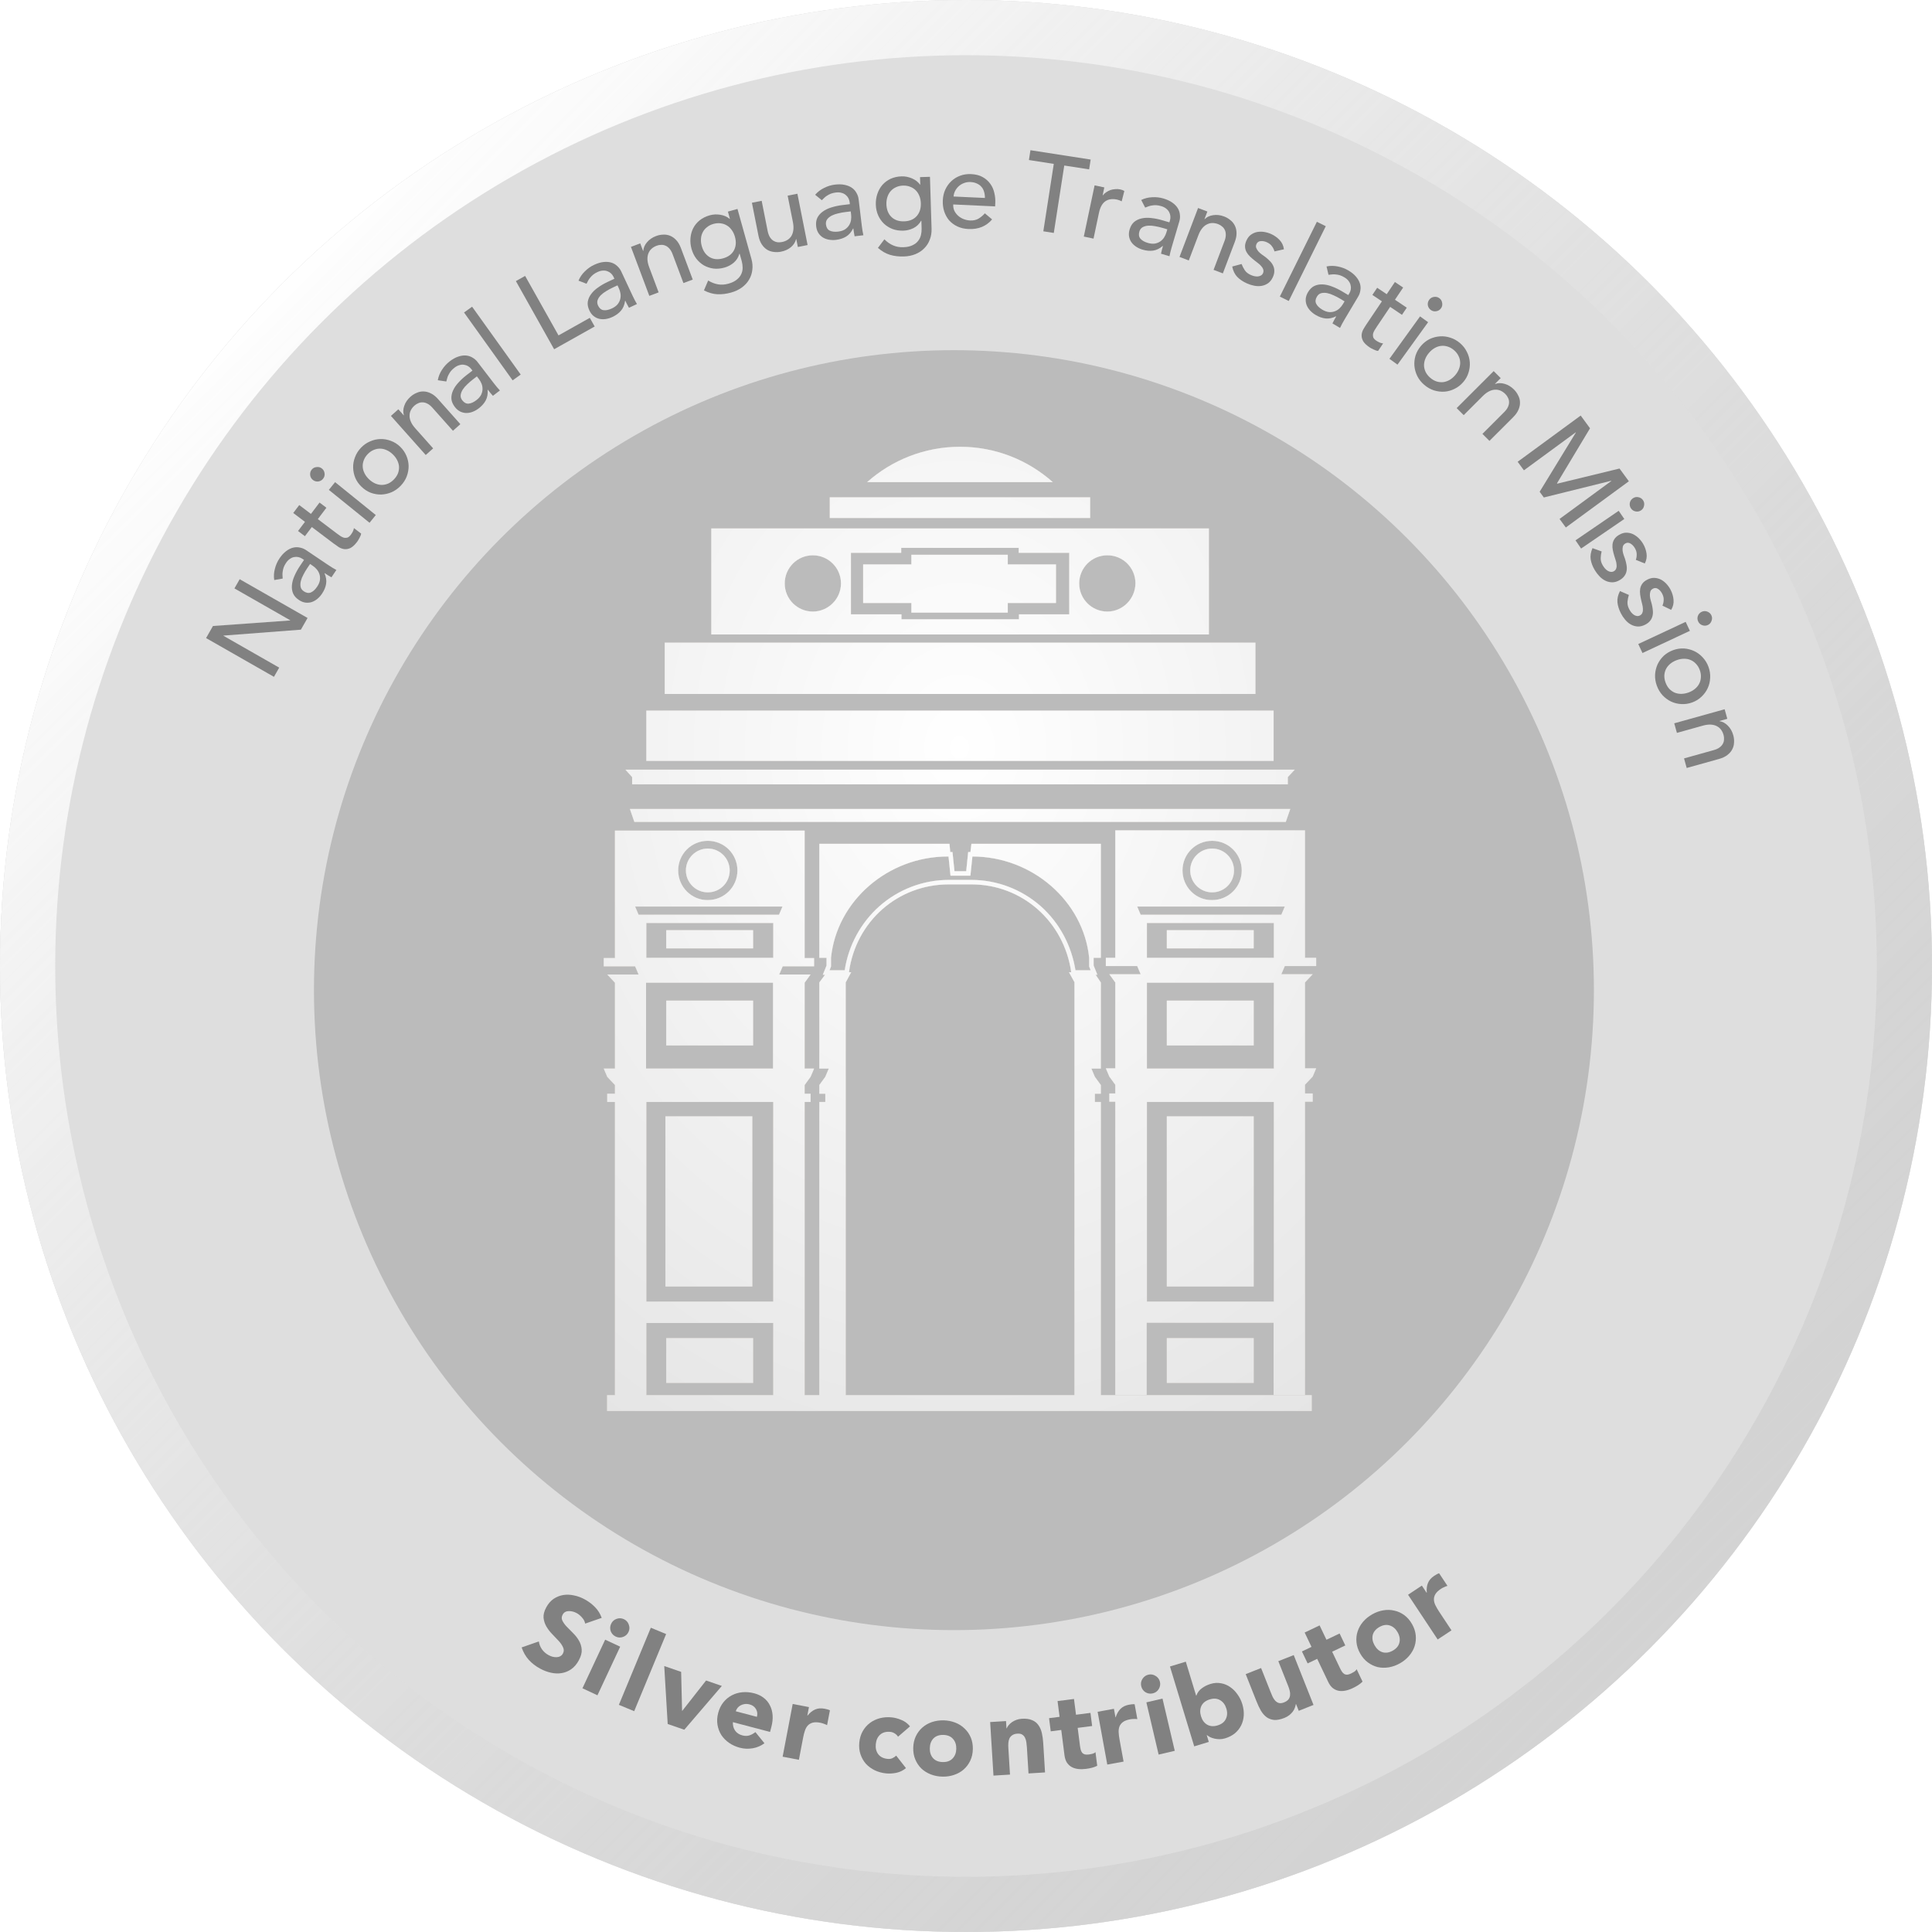 <svg width="210" height="210" viewBox="0 0 210 210" fill="none" xmlns="http://www.w3.org/2000/svg">
    <circle cx="103.688" cy="107.625" r="69.562" fill="#4E4E4E"/>
    <g filter="url(#filter0_d)">
        <path fill-rule="evenodd" clip-rule="evenodd" d="M94.252 52.405C96.93 50.024 100.475 48.562 104.344 48.562C108.24 48.562 111.757 50.024 114.436 52.405H94.252ZM118.494 54.055H90.193V56.301H118.494V54.055ZM72.254 69.856H136.46V75.43H72.254V69.856ZM138.436 77.243H70.252V82.709H138.436V77.243ZM68.71 85.252H139.978V84.467L140.735 83.656H67.979L68.71 84.467V85.252ZM68.953 89.338H139.761L140.248 87.931H68.466L68.953 89.338ZM77.314 57.437H131.401V68.964H77.314V57.437ZM85.296 63.417C85.296 65.121 86.676 66.474 88.353 66.474C90.031 66.474 91.411 65.094 91.411 63.417C91.411 61.712 90.031 60.359 88.353 60.359C86.648 60.359 85.296 61.739 85.296 63.417ZM110.756 66.772H116.222V60.089H110.729V59.548H97.958V60.089H92.493V66.772H97.985V67.313H110.756V66.772ZM117.304 63.417C117.304 65.121 118.684 66.474 120.362 66.474C122.039 66.474 123.392 65.094 123.419 63.417C123.419 61.712 122.066 60.359 120.362 60.359C118.657 60.359 117.304 61.739 117.304 63.417ZM81.859 108.765H72.417V113.635H81.859V108.765ZM72.417 145.446H81.859V150.317H72.417V145.446ZM81.859 101.107H72.417V103.083H81.859V101.107ZM76.935 92.233C78.261 92.233 79.316 93.315 79.316 94.614C79.316 95.94 78.261 96.995 76.935 96.995C75.609 96.995 74.554 95.912 74.554 94.614C74.554 93.288 75.636 92.233 76.935 92.233ZM87.46 90.745V90.284H66.843V90.745V104.138H65.625V105.031H69.034L69.413 105.923H66.004L66.843 106.816V116.151H65.625L66.004 117.044L66.843 117.937V118.884H66.004V119.777H66.843V141.476V143.803V151.65H70.252V143.803H84.051V151.65H87.46V143.803V141.476V119.777H88.109V118.884H87.46V117.937L88.109 117.044L88.488 116.151H87.46V106.816L88.109 105.923H84.7L85.079 105.031H88.488V104.138H87.46V90.745ZM70.252 141.476V119.777H84.051V141.476H70.252ZM84.024 116.151H70.225V106.816H84.024V116.151ZM70.252 100.323H84.051V104.111H70.252V100.323ZM69.413 99.43L69.034 98.537H85.052L84.673 99.43H69.413ZM73.715 94.614C73.715 92.828 75.149 91.394 76.935 91.394C78.721 91.394 80.155 92.828 80.155 94.614C80.155 96.399 78.721 97.833 76.935 97.833C75.176 97.861 73.715 96.399 73.715 94.614ZM143.062 104.11V105.003H139.653L139.274 105.896H142.684L141.845 106.789V116.124H143.062L142.684 117.017L141.845 117.909V118.856H142.684V119.749H141.845V141.449V143.776V151.623H138.436V143.776H124.637V151.623H121.227V143.776V141.449V119.749H120.578V118.856H121.227V117.909L120.578 117.017L120.199 116.124H121.227V106.789L120.578 105.896H123.987L123.608 105.003H120.199V104.11H121.227V90.717V90.257H141.845V90.717V104.11H143.062ZM124.664 119.776V141.476H138.463V119.776H124.664ZM124.664 116.151H138.463V106.816H124.664V116.151ZM139.274 99.43L139.653 98.537H123.608L123.987 99.43H139.274ZM131.753 91.394C129.967 91.394 128.533 92.828 128.533 94.613C128.533 96.399 129.967 97.86 131.753 97.833C133.538 97.833 134.972 96.399 134.972 94.613C134.972 92.828 133.538 91.394 131.753 91.394ZM138.463 100.322H124.664V104.11H138.463V100.322ZM136.271 108.765H126.828V113.635H136.271V108.765ZM99.06 60.301H109.54V61.349H114.781V65.541H109.54V66.589H99.06V65.541H93.819V61.349H99.06V60.301ZM126.828 145.446H136.271V150.317H126.828V145.446ZM136.271 121.341H126.828V139.836H136.271V121.341ZM72.33 121.341H81.772V139.836H72.33V121.341ZM136.271 101.107H126.828V103.083H136.271V101.107ZM131.752 92.233C133.078 92.233 134.133 93.315 134.133 94.614C134.133 95.94 133.078 96.995 131.752 96.995C130.427 96.995 129.371 95.912 129.371 94.614C129.371 93.288 130.454 92.233 131.752 92.233ZM105.48 92.611H105.236L105.02 94.695H103.748L103.532 92.611H103.288L103.207 91.718H89.056V104.111H89.841V104.949L89.435 105.95H89.679L89.056 106.789V107.439V116.151H90.084L89.706 117.044L89.056 117.937V118.884H89.706V119.777H89.056V141.476V143.803V151.65H91.924V107.439V107.087V106.789L92.519 105.68H92.276C93.034 100.133 97.606 96.129 103.126 96.129H105.588C111.108 96.129 115.653 100.16 116.438 105.68H116.194L116.79 106.762V107.06V107.411V151.65H119.658V143.803V141.476V119.777H119.008V118.884H119.658V117.937L119.008 117.044L118.63 116.151H119.658V107.439V106.789L119.09 105.95H119.279L118.873 104.949V104.111H119.658V91.718H105.588L105.48 92.611ZM113.137 98.51C111.054 96.67 108.375 95.642 105.588 95.642H103.126C100.339 95.642 97.66 96.67 95.577 98.51C93.575 100.295 92.222 102.758 91.816 105.463H90.166L90.328 105.057V104.111C90.95 97.942 96.497 93.098 103.018 93.098H103.099L103.315 95.182H105.48L105.696 93.098C112.19 93.098 117.764 97.942 118.386 104.111V105.057L118.548 105.463H116.898C116.465 102.758 115.139 100.295 113.137 98.51ZM142.578 151.65H65.988V153.368H142.578V151.65Z" fill="#BF8135"/>
        <path fill-rule="evenodd" clip-rule="evenodd" d="M94.252 52.405C96.93 50.024 100.475 48.562 104.344 48.562C108.24 48.562 111.757 50.024 114.436 52.405H94.252ZM118.494 54.055H90.193V56.301H118.494V54.055ZM72.254 69.856H136.46V75.43H72.254V69.856ZM138.436 77.243H70.252V82.709H138.436V77.243ZM68.71 85.252H139.978V84.467L140.735 83.656H67.979L68.71 84.467V85.252ZM68.953 89.338H139.761L140.248 87.931H68.466L68.953 89.338ZM77.314 57.437H131.401V68.964H77.314V57.437ZM85.296 63.417C85.296 65.121 86.676 66.474 88.353 66.474C90.031 66.474 91.411 65.094 91.411 63.417C91.411 61.712 90.031 60.359 88.353 60.359C86.648 60.359 85.296 61.739 85.296 63.417ZM110.756 66.772H116.222V60.089H110.729V59.548H97.958V60.089H92.493V66.772H97.985V67.313H110.756V66.772ZM117.304 63.417C117.304 65.121 118.684 66.474 120.362 66.474C122.039 66.474 123.392 65.094 123.419 63.417C123.419 61.712 122.066 60.359 120.362 60.359C118.657 60.359 117.304 61.739 117.304 63.417ZM81.859 108.765H72.417V113.635H81.859V108.765ZM72.417 145.446H81.859V150.317H72.417V145.446ZM81.859 101.107H72.417V103.083H81.859V101.107ZM76.935 92.233C78.261 92.233 79.316 93.315 79.316 94.614C79.316 95.94 78.261 96.995 76.935 96.995C75.609 96.995 74.554 95.912 74.554 94.614C74.554 93.288 75.636 92.233 76.935 92.233ZM87.46 90.745V90.284H66.843V90.745V104.138H65.625V105.031H69.034L69.413 105.923H66.004L66.843 106.816V116.151H65.625L66.004 117.044L66.843 117.937V118.884H66.004V119.777H66.843V141.476V143.803V151.65H70.252V143.803H84.051V151.65H87.46V143.803V141.476V119.777H88.109V118.884H87.46V117.937L88.109 117.044L88.488 116.151H87.46V106.816L88.109 105.923H84.7L85.079 105.031H88.488V104.138H87.46V90.745ZM70.252 141.476V119.777H84.051V141.476H70.252ZM84.024 116.151H70.225V106.816H84.024V116.151ZM70.252 100.323H84.051V104.111H70.252V100.323ZM69.413 99.43L69.034 98.537H85.052L84.673 99.43H69.413ZM73.715 94.614C73.715 92.828 75.149 91.394 76.935 91.394C78.721 91.394 80.155 92.828 80.155 94.614C80.155 96.399 78.721 97.833 76.935 97.833C75.176 97.861 73.715 96.399 73.715 94.614ZM143.062 104.11V105.003H139.653L139.274 105.896H142.684L141.845 106.789V116.124H143.062L142.684 117.017L141.845 117.909V118.856H142.684V119.749H141.845V141.449V143.776V151.623H138.436V143.776H124.637V151.623H121.227V143.776V141.449V119.749H120.578V118.856H121.227V117.909L120.578 117.017L120.199 116.124H121.227V106.789L120.578 105.896H123.987L123.608 105.003H120.199V104.11H121.227V90.717V90.257H141.845V90.717V104.11H143.062ZM124.664 119.776V141.476H138.463V119.776H124.664ZM124.664 116.151H138.463V106.816H124.664V116.151ZM139.274 99.43L139.653 98.537H123.608L123.987 99.43H139.274ZM131.753 91.394C129.967 91.394 128.533 92.828 128.533 94.613C128.533 96.399 129.967 97.86 131.753 97.833C133.538 97.833 134.972 96.399 134.972 94.613C134.972 92.828 133.538 91.394 131.753 91.394ZM138.463 100.322H124.664V104.11H138.463V100.322ZM136.271 108.765H126.828V113.635H136.271V108.765ZM99.06 60.301H109.54V61.349H114.781V65.541H109.54V66.589H99.06V65.541H93.819V61.349H99.06V60.301ZM126.828 145.446H136.271V150.317H126.828V145.446ZM136.271 121.341H126.828V139.836H136.271V121.341ZM72.33 121.341H81.772V139.836H72.33V121.341ZM136.271 101.107H126.828V103.083H136.271V101.107ZM131.752 92.233C133.078 92.233 134.133 93.315 134.133 94.614C134.133 95.94 133.078 96.995 131.752 96.995C130.427 96.995 129.371 95.912 129.371 94.614C129.371 93.288 130.454 92.233 131.752 92.233ZM105.48 92.611H105.236L105.02 94.695H103.748L103.532 92.611H103.288L103.207 91.718H89.056V104.111H89.841V104.949L89.435 105.95H89.679L89.056 106.789V107.439V116.151H90.084L89.706 117.044L89.056 117.937V118.884H89.706V119.777H89.056V141.476V143.803V151.65H91.924V107.439V107.087V106.789L92.519 105.68H92.276C93.034 100.133 97.606 96.129 103.126 96.129H105.588C111.108 96.129 115.653 100.16 116.438 105.68H116.194L116.79 106.762V107.06V107.411V151.65H119.658V143.803V141.476V119.777H119.008V118.884H119.658V117.937L119.008 117.044L118.63 116.151H119.658V107.439V106.789L119.09 105.95H119.279L118.873 104.949V104.111H119.658V91.718H105.588L105.48 92.611ZM113.137 98.51C111.054 96.67 108.375 95.642 105.588 95.642H103.126C100.339 95.642 97.66 96.67 95.577 98.51C93.575 100.295 92.222 102.758 91.816 105.463H90.166L90.328 105.057V104.111C90.95 97.942 96.497 93.098 103.018 93.098H103.099L103.315 95.182H105.48L105.696 93.098C112.19 93.098 117.764 97.942 118.386 104.111V105.057L118.548 105.463H116.898C116.465 102.758 115.139 100.295 113.137 98.51ZM142.578 151.65H65.988V153.368H142.578V151.65Z" fill="url(#paint0_radial)"/>
    </g>
    <g filter="url(#filter1_ii)">
        <circle cx="105" cy="105" r="105" fill="#D5D5D5" fill-opacity="0.8"/>
    </g>
    <circle cx="105" cy="105" r="102" stroke="#DFDFDF" stroke-width="6"/>
    <circle cx="105" cy="105" r="102" stroke="url(#paint1_linear)" stroke-width="6"/>
    <g filter="url(#filter2_d)">
        <path fill-rule="evenodd" clip-rule="evenodd" d="M94.252 52.405C96.93 50.024 100.475 48.562 104.344 48.562C108.24 48.562 111.757 50.024 114.436 52.405H94.252ZM118.494 54.055H90.193V56.301H118.494V54.055ZM72.254 69.856H136.46V75.43H72.254V69.856ZM138.436 77.243H70.252V82.709H138.436V77.243ZM68.71 85.252H139.978V84.467L140.735 83.656H67.979L68.71 84.467V85.252ZM68.953 89.338H139.761L140.248 87.931H68.466L68.953 89.338ZM77.314 57.437H131.401V68.964H77.314V57.437ZM85.296 63.417C85.296 65.121 86.676 66.474 88.353 66.474C90.031 66.474 91.411 65.094 91.411 63.417C91.411 61.712 90.031 60.359 88.353 60.359C86.648 60.359 85.296 61.739 85.296 63.417ZM110.756 66.772H116.222V60.089H110.729V59.548H97.958V60.089H92.493V66.772H97.985V67.313H110.756V66.772ZM117.304 63.417C117.304 65.121 118.684 66.474 120.362 66.474C122.039 66.474 123.392 65.094 123.419 63.417C123.419 61.712 122.066 60.359 120.362 60.359C118.657 60.359 117.304 61.739 117.304 63.417ZM81.859 108.765H72.417V113.635H81.859V108.765ZM72.417 145.446H81.859V150.317H72.417V145.446ZM81.859 101.107H72.417V103.083H81.859V101.107ZM76.935 92.233C78.261 92.233 79.316 93.315 79.316 94.614C79.316 95.94 78.261 96.995 76.935 96.995C75.609 96.995 74.554 95.912 74.554 94.614C74.554 93.288 75.636 92.233 76.935 92.233ZM87.46 90.745V90.284H66.843V90.745V104.138H65.625V105.031H69.034L69.413 105.923H66.004L66.843 106.816V116.151H65.625L66.004 117.044L66.843 117.937V118.884H66.004V119.777H66.843V141.476V143.803V151.65H70.252V143.803H84.051V151.65H87.46V143.803V141.476V119.777H88.109V118.884H87.46V117.937L88.109 117.044L88.488 116.151H87.46V106.816L88.109 105.923H84.7L85.079 105.031H88.488V104.138H87.46V90.745ZM70.252 141.476V119.777H84.051V141.476H70.252ZM84.024 116.151H70.225V106.816H84.024V116.151ZM70.252 100.323H84.051V104.111H70.252V100.323ZM69.413 99.43L69.034 98.537H85.052L84.673 99.43H69.413ZM73.715 94.614C73.715 92.828 75.149 91.394 76.935 91.394C78.721 91.394 80.155 92.828 80.155 94.614C80.155 96.399 78.721 97.833 76.935 97.833C75.176 97.861 73.715 96.399 73.715 94.614ZM143.062 104.11V105.003H139.653L139.274 105.896H142.684L141.845 106.789V116.124H143.062L142.684 117.017L141.845 117.909V118.856H142.684V119.749H141.845V141.449V143.776V151.623H138.436V143.776H124.637V151.623H121.227V143.776V141.449V119.749H120.578V118.856H121.227V117.909L120.578 117.017L120.199 116.124H121.227V106.789L120.578 105.896H123.987L123.608 105.003H120.199V104.11H121.227V90.717V90.257H141.845V90.717V104.11H143.062ZM124.664 119.776V141.476H138.463V119.776H124.664ZM124.664 116.151H138.463V106.816H124.664V116.151ZM139.274 99.43L139.653 98.537H123.608L123.987 99.43H139.274ZM131.753 91.394C129.967 91.394 128.533 92.828 128.533 94.613C128.533 96.399 129.967 97.86 131.753 97.833C133.538 97.833 134.972 96.399 134.972 94.613C134.972 92.828 133.538 91.394 131.753 91.394ZM138.463 100.322H124.664V104.11H138.463V100.322ZM136.271 108.765H126.828V113.635H136.271V108.765ZM99.06 60.301H109.54V61.349H114.781V65.541H109.54V66.589H99.06V65.541H93.819V61.349H99.06V60.301ZM126.828 145.446H136.271V150.317H126.828V145.446ZM136.271 121.341H126.828V139.836H136.271V121.341ZM72.33 121.341H81.772V139.836H72.33V121.341ZM136.271 101.107H126.828V103.083H136.271V101.107ZM131.752 92.233C133.078 92.233 134.133 93.315 134.133 94.614C134.133 95.94 133.078 96.995 131.752 96.995C130.427 96.995 129.371 95.912 129.371 94.614C129.371 93.288 130.454 92.233 131.752 92.233ZM105.48 92.611H105.236L105.02 94.695H103.748L103.532 92.611H103.288L103.207 91.718H89.056V104.111H89.841V104.949L89.435 105.95H89.679L89.056 106.789V107.439V116.151H90.084L89.706 117.044L89.056 117.937V118.884H89.706V119.777H89.056V141.476V143.803V151.65H91.924V107.439V107.087V106.789L92.519 105.68H92.276C93.034 100.133 97.606 96.129 103.126 96.129H105.588C111.108 96.129 115.653 100.16 116.438 105.68H116.194L116.79 106.762V107.06V107.411V151.65H119.658V143.803V141.476V119.777H119.008V118.884H119.658V117.937L119.008 117.044L118.63 116.151H119.658V107.439V106.789L119.09 105.95H119.279L118.873 104.949V104.111H119.658V91.718H105.588L105.48 92.611ZM113.137 98.51C111.054 96.67 108.375 95.642 105.588 95.642H103.126C100.339 95.642 97.66 96.67 95.577 98.51C93.575 100.295 92.222 102.758 91.816 105.463H90.166L90.328 105.057V104.111C90.95 97.942 96.497 93.098 103.018 93.098H103.099L103.315 95.182H105.48L105.696 93.098C112.19 93.098 117.764 97.942 118.386 104.111V105.057L118.548 105.463H116.898C116.465 102.758 115.139 100.295 113.137 98.51ZM142.578 151.65H65.988V153.368H142.578V151.65Z" fill="#BFBFBF"/>
        <path fill-rule="evenodd" clip-rule="evenodd" d="M94.252 52.405C96.93 50.024 100.475 48.562 104.344 48.562C108.24 48.562 111.757 50.024 114.436 52.405H94.252ZM118.494 54.055H90.193V56.301H118.494V54.055ZM72.254 69.856H136.46V75.43H72.254V69.856ZM138.436 77.243H70.252V82.709H138.436V77.243ZM68.71 85.252H139.978V84.467L140.735 83.656H67.979L68.71 84.467V85.252ZM68.953 89.338H139.761L140.248 87.931H68.466L68.953 89.338ZM77.314 57.437H131.401V68.964H77.314V57.437ZM85.296 63.417C85.296 65.121 86.676 66.474 88.353 66.474C90.031 66.474 91.411 65.094 91.411 63.417C91.411 61.712 90.031 60.359 88.353 60.359C86.648 60.359 85.296 61.739 85.296 63.417ZM110.756 66.772H116.222V60.089H110.729V59.548H97.958V60.089H92.493V66.772H97.985V67.313H110.756V66.772ZM117.304 63.417C117.304 65.121 118.684 66.474 120.362 66.474C122.039 66.474 123.392 65.094 123.419 63.417C123.419 61.712 122.066 60.359 120.362 60.359C118.657 60.359 117.304 61.739 117.304 63.417ZM81.859 108.765H72.417V113.635H81.859V108.765ZM72.417 145.446H81.859V150.317H72.417V145.446ZM81.859 101.107H72.417V103.083H81.859V101.107ZM76.935 92.233C78.261 92.233 79.316 93.315 79.316 94.614C79.316 95.94 78.261 96.995 76.935 96.995C75.609 96.995 74.554 95.912 74.554 94.614C74.554 93.288 75.636 92.233 76.935 92.233ZM87.46 90.745V90.284H66.843V90.745V104.138H65.625V105.031H69.034L69.413 105.923H66.004L66.843 106.816V116.151H65.625L66.004 117.044L66.843 117.937V118.884H66.004V119.777H66.843V141.476V143.803V151.65H70.252V143.803H84.051V151.65H87.46V143.803V141.476V119.777H88.109V118.884H87.46V117.937L88.109 117.044L88.488 116.151H87.46V106.816L88.109 105.923H84.7L85.079 105.031H88.488V104.138H87.46V90.745ZM70.252 141.476V119.777H84.051V141.476H70.252ZM84.024 116.151H70.225V106.816H84.024V116.151ZM70.252 100.323H84.051V104.111H70.252V100.323ZM69.413 99.43L69.034 98.537H85.052L84.673 99.43H69.413ZM73.715 94.614C73.715 92.828 75.149 91.394 76.935 91.394C78.721 91.394 80.155 92.828 80.155 94.614C80.155 96.399 78.721 97.833 76.935 97.833C75.176 97.861 73.715 96.399 73.715 94.614ZM143.062 104.11V105.003H139.653L139.274 105.896H142.684L141.845 106.789V116.124H143.062L142.684 117.017L141.845 117.909V118.856H142.684V119.749H141.845V141.449V143.776V151.623H138.436V143.776H124.637V151.623H121.227V143.776V141.449V119.749H120.578V118.856H121.227V117.909L120.578 117.017L120.199 116.124H121.227V106.789L120.578 105.896H123.987L123.608 105.003H120.199V104.11H121.227V90.717V90.257H141.845V90.717V104.11H143.062ZM124.664 119.776V141.476H138.463V119.776H124.664ZM124.664 116.151H138.463V106.816H124.664V116.151ZM139.274 99.43L139.653 98.537H123.608L123.987 99.43H139.274ZM131.753 91.394C129.967 91.394 128.533 92.828 128.533 94.613C128.533 96.399 129.967 97.86 131.753 97.833C133.538 97.833 134.972 96.399 134.972 94.613C134.972 92.828 133.538 91.394 131.753 91.394ZM138.463 100.322H124.664V104.11H138.463V100.322ZM136.271 108.765H126.828V113.635H136.271V108.765ZM99.06 60.301H109.54V61.349H114.781V65.541H109.54V66.589H99.06V65.541H93.819V61.349H99.06V60.301ZM126.828 145.446H136.271V150.317H126.828V145.446ZM136.271 121.341H126.828V139.836H136.271V121.341ZM72.33 121.341H81.772V139.836H72.33V121.341ZM136.271 101.107H126.828V103.083H136.271V101.107ZM131.752 92.233C133.078 92.233 134.133 93.315 134.133 94.614C134.133 95.94 133.078 96.995 131.752 96.995C130.427 96.995 129.371 95.912 129.371 94.614C129.371 93.288 130.454 92.233 131.752 92.233ZM105.48 92.611H105.236L105.02 94.695H103.748L103.532 92.611H103.288L103.207 91.718H89.056V104.111H89.841V104.949L89.435 105.95H89.679L89.056 106.789V107.439V116.151H90.084L89.706 117.044L89.056 117.937V118.884H89.706V119.777H89.056V141.476V143.803V151.65H91.924V107.439V107.087V106.789L92.519 105.68H92.276C93.034 100.133 97.606 96.129 103.126 96.129H105.588C111.108 96.129 115.653 100.16 116.438 105.68H116.194L116.79 106.762V107.06V107.411V151.65H119.658V143.803V141.476V119.777H119.008V118.884H119.658V117.937L119.008 117.044L118.63 116.151H119.658V107.439V106.789L119.09 105.95H119.279L118.873 104.949V104.111H119.658V91.718H105.588L105.48 92.611ZM113.137 98.51C111.054 96.67 108.375 95.642 105.588 95.642H103.126C100.339 95.642 97.66 96.67 95.577 98.51C93.575 100.295 92.222 102.758 91.816 105.463H90.166L90.328 105.057V104.111C90.95 97.942 96.497 93.098 103.018 93.098H103.099L103.315 95.182H105.48L105.696 93.098C112.19 93.098 117.764 97.942 118.386 104.111V105.057L118.548 105.463H116.898C116.465 102.758 115.139 100.295 113.137 98.51ZM142.578 151.65H65.988V153.368H142.578V151.65Z" fill="url(#paint2_radial)"/>
    </g>
    <path d="M22.399 69.356L23.149 68.043L31.535 67.442L31.547 67.421L25.482 63.958L26.053 62.958L33.431 67.171L32.705 68.442L24.296 69.085L24.284 69.105L30.348 72.569L29.777 73.569L22.399 69.356Z" fill="#818181"/>
    <path d="M29.808 63.049C29.745 62.641 29.769 62.233 29.88 61.825C29.983 61.413 30.147 61.041 30.37 60.709C30.603 60.364 30.845 60.097 31.096 59.91C31.352 59.716 31.607 59.588 31.86 59.527C32.113 59.466 32.36 59.464 32.602 59.52C32.842 59.566 33.064 59.657 33.27 59.796L35.679 61.417C35.845 61.529 36 61.628 36.144 61.715C36.288 61.803 36.427 61.882 36.562 61.954L36.026 62.75C35.774 62.609 35.528 62.458 35.289 62.298L35.276 62.318C35.447 62.722 35.504 63.103 35.447 63.46C35.39 63.817 35.241 64.174 35 64.533C34.853 64.752 34.682 64.941 34.488 65.1C34.295 65.259 34.087 65.374 33.864 65.447C33.647 65.512 33.423 65.53 33.192 65.5C32.955 65.466 32.72 65.371 32.488 65.214C32.182 65.009 31.971 64.77 31.855 64.499C31.743 64.222 31.702 63.924 31.732 63.607C31.76 63.279 31.853 62.941 32.01 62.593C32.164 62.234 32.362 61.876 32.603 61.517L33.046 60.86L32.846 60.726C32.727 60.646 32.592 60.589 32.441 60.555C32.29 60.521 32.137 60.519 31.982 60.549C31.82 60.575 31.665 60.64 31.518 60.744C31.365 60.843 31.223 60.989 31.094 61.181C30.978 61.354 30.892 61.517 30.835 61.673C30.784 61.821 30.749 61.966 30.73 62.108C30.705 62.246 30.697 62.38 30.705 62.511C30.714 62.642 30.721 62.767 30.727 62.887L29.808 63.049ZM33.381 61.78C33.238 61.992 33.104 62.221 32.979 62.464C32.851 62.696 32.758 62.928 32.7 63.158C32.645 63.382 32.638 63.594 32.677 63.794C32.72 63.987 32.835 64.146 33.021 64.271C33.293 64.454 33.549 64.497 33.789 64.398C34.034 64.292 34.261 64.084 34.471 63.772C34.636 63.526 34.737 63.29 34.773 63.064C34.803 62.834 34.788 62.62 34.726 62.425C34.665 62.229 34.57 62.055 34.442 61.901C34.308 61.743 34.161 61.61 34.001 61.503L33.703 61.302L33.381 61.78Z" fill="#818181"/>
    <path d="M35.479 55.189L34.546 56.424L36.604 57.98C36.732 58.076 36.862 58.17 36.995 58.26C37.121 58.345 37.249 58.407 37.38 58.446C37.51 58.474 37.638 58.47 37.764 58.435C37.889 58.389 38.014 58.283 38.14 58.117C38.217 58.015 38.287 57.903 38.35 57.78C38.413 57.657 38.452 57.531 38.469 57.403L39.254 57.997C39.234 58.142 39.171 58.305 39.065 58.486C38.97 58.664 38.889 58.799 38.821 58.888C38.57 59.22 38.33 59.444 38.101 59.562C37.87 59.669 37.648 59.711 37.433 59.689C37.224 59.661 37.023 59.589 36.829 59.474C36.635 59.346 36.445 59.213 36.26 59.073L33.895 57.286L33.142 58.282L32.396 57.717L33.148 56.722L31.875 55.759L32.526 54.898L33.799 55.86L34.733 54.625L35.479 55.189Z" fill="#818181"/>
    <path d="M35.744 53.247L36.423 52.407L40.846 55.983L40.167 56.823L35.744 53.247ZM33.999 52.16C33.831 52.024 33.736 51.849 33.713 51.636C33.689 51.411 33.745 51.214 33.881 51.046C34.017 50.878 34.195 50.785 34.415 50.768C34.634 50.739 34.827 50.792 34.995 50.928C35.163 51.064 35.259 51.245 35.283 51.469C35.305 51.683 35.249 51.874 35.113 52.042C34.977 52.21 34.8 52.309 34.581 52.337C34.361 52.355 34.167 52.296 33.999 52.16Z" fill="#818181"/>
    <path d="M40.096 52.081C40.304 52.28 40.527 52.435 40.767 52.544C41.001 52.647 41.236 52.702 41.474 52.709C41.706 52.71 41.94 52.664 42.176 52.569C42.406 52.468 42.621 52.315 42.821 52.107C43.021 51.9 43.167 51.68 43.259 51.446C43.345 51.207 43.383 50.971 43.373 50.739C43.358 50.502 43.294 50.269 43.182 50.039C43.065 49.803 42.903 49.585 42.695 49.386C42.488 49.185 42.267 49.034 42.033 48.931C41.794 48.822 41.558 48.767 41.326 48.765C41.088 48.758 40.854 48.805 40.624 48.905C40.388 49 40.17 49.151 39.971 49.359C39.771 49.566 39.627 49.789 39.541 50.028C39.449 50.262 39.411 50.498 39.427 50.735C39.437 50.967 39.5 51.2 39.618 51.436C39.73 51.666 39.889 51.881 40.096 52.081ZM39.297 52.91C38.997 52.621 38.771 52.297 38.617 51.938C38.469 51.573 38.391 51.198 38.385 50.813C38.377 50.429 38.447 50.051 38.593 49.681C38.733 49.305 38.951 48.964 39.245 48.659C39.539 48.354 39.872 48.124 40.242 47.97C40.607 47.811 40.982 47.728 41.367 47.721C41.751 47.714 42.126 47.781 42.49 47.921C42.861 48.056 43.195 48.267 43.495 48.556C43.794 48.845 44.021 49.175 44.175 49.545C44.328 49.905 44.409 50.276 44.416 50.661C44.417 51.04 44.347 51.418 44.207 51.794C44.061 52.164 43.841 52.502 43.547 52.807C43.252 53.112 42.923 53.345 42.558 53.504C42.187 53.658 41.812 53.741 41.434 53.754C41.049 53.761 40.672 53.697 40.301 53.562C39.931 53.416 39.596 53.199 39.297 52.91Z" fill="#818181"/>
    <path d="M42.492 45.207L43.299 44.489L43.882 45.143L43.9 45.127C43.799 44.81 43.813 44.471 43.942 44.11C44.065 43.743 44.291 43.413 44.62 43.121C44.823 42.94 45.046 42.8 45.29 42.701C45.535 42.59 45.784 42.54 46.038 42.549C46.299 42.553 46.564 42.622 46.834 42.757C47.098 42.885 47.356 43.09 47.606 43.371L50.039 46.105L49.232 46.823L46.998 44.313C46.823 44.116 46.647 43.972 46.471 43.883C46.289 43.787 46.117 43.738 45.953 43.734C45.783 43.724 45.623 43.754 45.471 43.825C45.321 43.884 45.182 43.969 45.057 44.081C44.889 44.23 44.758 44.395 44.663 44.577C44.567 44.758 44.519 44.956 44.517 45.172C44.511 45.381 44.557 45.602 44.657 45.834C44.757 46.067 44.916 46.306 45.134 46.55L47.081 48.738L46.274 49.456L42.492 45.207Z" fill="#818181"/>
    <path d="M47.587 41.328C47.658 40.921 47.811 40.541 48.045 40.19C48.275 39.832 48.549 39.532 48.866 39.288C49.196 39.035 49.51 38.859 49.808 38.762C50.113 38.659 50.395 38.619 50.654 38.642C50.914 38.665 51.149 38.742 51.36 38.872C51.572 38.991 51.754 39.149 51.905 39.346L53.673 41.65C53.795 41.809 53.91 41.952 54.018 42.081C54.127 42.209 54.234 42.329 54.339 42.44L53.578 43.024C53.383 42.81 53.198 42.589 53.023 42.36L53.004 42.375C53.038 42.813 52.971 43.192 52.803 43.513C52.635 43.833 52.38 44.124 52.037 44.387C51.828 44.548 51.606 44.673 51.372 44.762C51.137 44.851 50.903 44.894 50.67 44.892C50.442 44.885 50.224 44.83 50.015 44.729C49.801 44.621 49.609 44.456 49.438 44.233C49.214 43.941 49.09 43.648 49.066 43.354C49.049 43.055 49.105 42.76 49.234 42.469C49.365 42.167 49.561 41.876 49.82 41.596C50.081 41.305 50.383 41.028 50.725 40.765L51.354 40.283L51.208 40.093C51.12 39.979 51.01 39.882 50.878 39.801C50.746 39.721 50.601 39.671 50.444 39.65C50.282 39.623 50.115 39.635 49.943 39.687C49.766 39.732 49.585 39.825 49.401 39.966C49.236 40.093 49.102 40.221 49 40.35C48.904 40.474 48.824 40.601 48.762 40.729C48.694 40.852 48.644 40.976 48.61 41.103C48.576 41.23 48.543 41.351 48.511 41.467L47.587 41.328ZM51.379 41.262C51.176 41.418 50.976 41.592 50.78 41.782C50.585 41.962 50.423 42.152 50.294 42.352C50.171 42.547 50.097 42.745 50.07 42.947C50.05 43.144 50.108 43.331 50.244 43.509C50.444 43.77 50.673 43.891 50.932 43.874C51.198 43.852 51.479 43.726 51.778 43.497C52.013 43.317 52.183 43.126 52.29 42.923C52.392 42.714 52.444 42.507 52.449 42.302C52.453 42.097 52.419 41.901 52.346 41.715C52.269 41.522 52.172 41.35 52.055 41.197L51.836 40.912L51.379 41.262Z" fill="#818181"/>
    <path d="M50.438 33.967L51.316 33.338L56.599 40.713L55.721 41.342L50.438 33.967Z" fill="#818181"/>
    <path d="M56.074 30.553L57.078 29.99L60.708 36.457L64.109 34.548L64.638 35.489L60.232 37.962L56.074 30.553Z" fill="#818181"/>
    <path d="M62.88 30.507C63.037 30.125 63.268 29.788 63.573 29.495C63.874 29.195 64.206 28.96 64.568 28.791C64.945 28.615 65.29 28.511 65.602 28.48C65.921 28.445 66.205 28.467 66.454 28.545C66.702 28.623 66.915 28.749 67.093 28.922C67.275 29.084 67.418 29.277 67.524 29.502L68.754 32.133C68.838 32.314 68.92 32.479 68.998 32.627C69.077 32.776 69.156 32.916 69.234 33.047L68.365 33.454C68.221 33.203 68.088 32.947 67.966 32.686L67.944 32.696C67.883 33.132 67.736 33.487 67.503 33.764C67.27 34.041 66.958 34.27 66.567 34.453C66.328 34.565 66.084 34.639 65.836 34.676C65.588 34.712 65.351 34.704 65.123 34.652C64.903 34.596 64.701 34.496 64.519 34.351C64.333 34.2 64.181 33.997 64.062 33.743C63.907 33.41 63.849 33.097 63.888 32.805C63.935 32.509 64.054 32.233 64.243 31.977C64.436 31.71 64.689 31.468 65.003 31.25C65.32 31.022 65.675 30.817 66.066 30.634L66.783 30.299L66.682 30.081C66.621 29.951 66.534 29.832 66.423 29.725C66.311 29.619 66.18 29.538 66.032 29.484C65.879 29.423 65.714 29.399 65.534 29.412C65.352 29.418 65.155 29.47 64.945 29.569C64.757 29.657 64.598 29.753 64.47 29.857C64.35 29.957 64.245 30.064 64.156 30.176C64.064 30.281 63.987 30.392 63.927 30.508C63.867 30.625 63.809 30.736 63.752 30.842L62.88 30.507ZM66.597 31.26C66.365 31.368 66.133 31.495 65.9 31.639C65.671 31.773 65.472 31.923 65.303 32.09C65.141 32.254 65.025 32.432 64.956 32.623C64.894 32.811 64.91 33.007 65.005 33.21C65.144 33.507 65.342 33.675 65.599 33.714C65.862 33.749 66.165 33.688 66.505 33.528C66.773 33.403 66.981 33.253 67.129 33.078C67.273 32.895 67.37 32.705 67.418 32.505C67.466 32.306 67.475 32.108 67.444 31.91C67.41 31.705 67.353 31.516 67.271 31.342L67.119 31.016L66.597 31.26Z" fill="#818181"/>
    <path d="M68.581 26.834L69.592 26.455L69.9 27.275L69.923 27.267C69.943 26.934 70.078 26.623 70.328 26.332C70.575 26.035 70.905 25.808 71.317 25.654C71.572 25.558 71.831 25.508 72.094 25.503C72.361 25.488 72.612 25.531 72.846 25.631C73.088 25.729 73.31 25.889 73.514 26.111C73.714 26.327 73.88 26.61 74.012 26.962L75.298 30.389L74.287 30.768L73.107 27.623C73.014 27.375 72.901 27.178 72.769 27.031C72.635 26.877 72.491 26.768 72.34 26.706C72.185 26.636 72.025 26.606 71.858 26.617C71.696 26.618 71.536 26.648 71.379 26.707C71.169 26.786 70.987 26.893 70.833 27.028C70.678 27.163 70.562 27.33 70.483 27.53C70.402 27.723 70.366 27.946 70.375 28.199C70.384 28.452 70.447 28.732 70.562 29.039L71.591 31.78L70.579 32.16L68.581 26.834Z" fill="#818181"/>
    <path d="M81.677 28.143C81.793 28.559 81.825 28.957 81.773 29.337C81.731 29.723 81.614 30.075 81.421 30.395C81.23 30.723 80.969 31.007 80.637 31.249C80.306 31.491 79.917 31.674 79.47 31.799C78.946 31.945 78.444 32.007 77.964 31.983C77.492 31.957 77.009 31.818 76.515 31.565L76.974 30.49C77.326 30.707 77.68 30.845 78.037 30.904C78.396 30.97 78.775 30.947 79.176 30.835C79.561 30.727 79.865 30.58 80.087 30.393C80.311 30.215 80.472 30.016 80.569 29.798C80.673 29.578 80.724 29.344 80.721 29.095C80.721 28.855 80.688 28.619 80.624 28.387L80.398 27.578L80.363 27.588C80.255 27.975 80.05 28.298 79.749 28.557C79.453 28.806 79.116 28.983 78.738 29.088C78.338 29.2 77.945 29.235 77.559 29.193C77.179 29.141 76.832 29.026 76.516 28.849C76.199 28.663 75.923 28.42 75.69 28.12C75.454 27.812 75.281 27.458 75.169 27.057C75.057 26.656 75.018 26.264 75.052 25.881C75.085 25.49 75.183 25.13 75.349 24.802C75.522 24.471 75.758 24.185 76.056 23.944C76.362 23.701 76.727 23.52 77.151 23.401C77.521 23.298 77.902 23.279 78.294 23.344C78.693 23.407 79.034 23.557 79.316 23.794L79.339 23.787L79.12 23.001L80.16 22.711L81.677 28.143ZM77.549 24.337C77.272 24.414 77.035 24.534 76.84 24.697C76.642 24.852 76.49 25.035 76.383 25.248C76.274 25.453 76.211 25.686 76.193 25.949C76.172 26.204 76.201 26.47 76.278 26.747C76.433 27.302 76.72 27.704 77.138 27.953C77.554 28.194 78.04 28.237 78.594 28.082C79.149 27.927 79.542 27.639 79.773 27.217C80.002 26.788 80.04 26.295 79.885 25.741C79.807 25.463 79.694 25.221 79.544 25.013C79.393 24.798 79.218 24.631 79.018 24.512C78.817 24.386 78.592 24.308 78.342 24.277C78.091 24.24 77.827 24.259 77.549 24.337Z" fill="#818181"/>
    <path d="M87.782 26.636L86.723 26.846L86.552 25.987L86.528 25.991C86.454 26.316 86.271 26.605 85.979 26.859C85.685 27.105 85.323 27.271 84.891 27.357C84.617 27.411 84.349 27.42 84.089 27.382C83.83 27.351 83.589 27.269 83.366 27.134C83.152 26.997 82.963 26.806 82.8 26.561C82.636 26.308 82.517 25.997 82.443 25.629L81.73 22.039L82.79 21.828L83.444 25.124C83.496 25.383 83.576 25.599 83.683 25.774C83.79 25.94 83.914 26.07 84.055 26.165C84.194 26.251 84.344 26.307 84.504 26.332C84.67 26.348 84.836 26.34 85.001 26.307C85.22 26.264 85.417 26.188 85.592 26.08C85.766 25.972 85.909 25.829 86.021 25.652C86.131 25.467 86.201 25.249 86.233 24.998C86.265 24.747 86.249 24.461 86.185 24.139L85.614 21.267L86.674 21.057L87.782 26.636Z" fill="#818181"/>
    <path d="M88.605 21.171C88.873 20.857 89.198 20.608 89.579 20.426C89.959 20.235 90.347 20.116 90.744 20.068C91.157 20.018 91.517 20.028 91.823 20.096C92.138 20.163 92.4 20.272 92.612 20.424C92.824 20.576 92.987 20.762 93.102 20.982C93.224 21.192 93.3 21.421 93.329 21.667L93.675 24.551C93.699 24.749 93.725 24.931 93.753 25.097C93.781 25.263 93.812 25.421 93.846 25.57L92.893 25.684C92.835 25.401 92.789 25.116 92.754 24.831L92.73 24.833C92.536 25.227 92.285 25.519 91.978 25.709C91.67 25.899 91.302 26.02 90.873 26.072C90.611 26.103 90.356 26.097 90.109 26.054C89.862 26.012 89.639 25.93 89.439 25.808C89.247 25.686 89.087 25.529 88.959 25.334C88.83 25.132 88.749 24.892 88.716 24.614C88.672 24.249 88.715 23.933 88.844 23.668C88.981 23.402 89.18 23.177 89.44 22.992C89.706 22.799 90.023 22.648 90.388 22.54C90.761 22.423 91.162 22.338 91.591 22.287L92.377 22.193L92.349 21.954C92.331 21.811 92.286 21.672 92.214 21.535C92.141 21.399 92.042 21.282 91.918 21.184C91.792 21.078 91.642 21.004 91.468 20.96C91.292 20.909 91.09 20.897 90.859 20.924C90.653 20.949 90.472 20.991 90.318 21.05C90.172 21.108 90.039 21.176 89.92 21.255C89.799 21.326 89.692 21.407 89.599 21.499C89.505 21.591 89.415 21.678 89.328 21.761L88.605 21.171ZM91.9 23.048C91.645 23.078 91.385 23.125 91.119 23.19C90.86 23.245 90.624 23.326 90.411 23.432C90.206 23.537 90.041 23.67 89.915 23.83C89.797 23.989 89.751 24.18 89.778 24.402C89.817 24.728 89.953 24.949 90.184 25.067C90.424 25.183 90.73 25.218 91.103 25.174C91.397 25.138 91.642 25.061 91.837 24.941C92.031 24.812 92.182 24.661 92.29 24.487C92.398 24.313 92.468 24.128 92.501 23.93C92.533 23.725 92.537 23.527 92.514 23.336L92.472 22.979L91.9 23.048Z" fill="#818181"/>
    <path d="M101.257 24.856C101.271 25.288 101.207 25.682 101.066 26.038C100.933 26.403 100.734 26.717 100.47 26.981C100.207 27.254 99.885 27.468 99.506 27.623C99.126 27.779 98.705 27.864 98.241 27.878C97.697 27.895 97.195 27.835 96.735 27.697C96.282 27.559 95.846 27.308 95.427 26.945L96.13 26.011C96.42 26.306 96.731 26.524 97.063 26.666C97.396 26.816 97.77 26.885 98.186 26.872C98.586 26.859 98.916 26.789 99.176 26.661C99.436 26.541 99.64 26.387 99.786 26.198C99.94 26.009 100.046 25.794 100.102 25.552C100.159 25.318 100.184 25.081 100.176 24.841L100.15 24.002L100.114 24.003C99.917 24.353 99.641 24.618 99.286 24.797C98.939 24.968 98.57 25.059 98.178 25.071C97.763 25.084 97.373 25.024 97.008 24.891C96.652 24.75 96.342 24.556 96.078 24.308C95.814 24.052 95.604 23.75 95.45 23.403C95.294 23.047 95.211 22.662 95.198 22.246C95.185 21.83 95.241 21.44 95.366 21.076C95.49 20.704 95.672 20.378 95.912 20.099C96.159 19.819 96.457 19.598 96.804 19.435C97.159 19.272 97.556 19.183 97.996 19.17C98.38 19.158 98.754 19.231 99.119 19.387C99.492 19.544 99.787 19.771 100.005 20.068L100.029 20.068L100.004 19.252L101.083 19.219L101.257 24.856ZM98.159 20.173C97.871 20.182 97.613 20.242 97.384 20.353C97.155 20.456 96.964 20.599 96.809 20.779C96.654 20.952 96.537 21.164 96.457 21.415C96.376 21.657 96.34 21.922 96.349 22.21C96.367 22.786 96.549 23.245 96.896 23.586C97.242 23.919 97.704 24.077 98.279 24.059C98.855 24.042 99.305 23.856 99.631 23.502C99.956 23.139 100.109 22.67 100.091 22.095C100.083 21.807 100.03 21.544 99.935 21.307C99.839 21.062 99.709 20.858 99.544 20.695C99.379 20.524 99.178 20.394 98.944 20.305C98.709 20.209 98.447 20.165 98.159 20.173Z" fill="#818181"/>
    <path d="M103.611 22.223C103.6 22.47 103.641 22.701 103.735 22.913C103.838 23.118 103.974 23.297 104.143 23.449C104.312 23.601 104.511 23.722 104.739 23.813C104.967 23.903 105.205 23.954 105.453 23.966C105.788 23.981 106.083 23.919 106.338 23.779C106.593 23.63 106.831 23.433 107.05 23.187L107.837 23.848C107.201 24.595 106.344 24.944 105.265 24.894C104.818 24.873 104.414 24.779 104.053 24.61C103.701 24.441 103.403 24.219 103.159 23.944C102.924 23.66 102.747 23.336 102.628 22.97C102.509 22.596 102.459 22.197 102.479 21.774C102.498 21.35 102.588 20.962 102.749 20.609C102.918 20.248 103.136 19.942 103.404 19.69C103.681 19.431 104.002 19.233 104.369 19.098C104.735 18.963 105.13 18.905 105.554 18.925C106.057 18.948 106.477 19.056 106.812 19.248C107.156 19.44 107.433 19.685 107.643 19.983C107.854 20.273 107.999 20.6 108.078 20.964C108.166 21.32 108.201 21.683 108.184 22.05L108.166 22.434L103.611 22.223ZM107.056 21.517C107.059 21.277 107.029 21.056 106.966 20.852C106.912 20.65 106.82 20.473 106.69 20.323C106.562 20.165 106.395 20.041 106.191 19.952C105.995 19.855 105.762 19.8 105.49 19.787C105.226 19.775 104.98 19.815 104.752 19.909C104.531 19.995 104.342 20.114 104.182 20.267C104.023 20.42 103.895 20.594 103.798 20.79C103.709 20.978 103.66 21.168 103.651 21.36L107.056 21.517Z" fill="#818181"/>
    <path d="M114.542 17.814L111.839 17.394L112.004 16.327L118.55 17.343L118.384 18.41L115.681 17.991L114.543 25.319L113.405 25.142L114.542 17.814Z" fill="#818181"/>
    <path d="M118.978 20.148L120.034 20.371L119.854 21.228L119.877 21.233C119.979 21.099 120.101 20.986 120.243 20.893C120.387 20.793 120.538 20.714 120.697 20.658C120.864 20.603 121.039 20.57 121.221 20.559C121.405 20.541 121.583 20.55 121.755 20.586C121.927 20.622 122.079 20.679 122.21 20.756L121.923 21.885C121.842 21.843 121.76 21.805 121.677 21.771C121.594 21.738 121.51 21.712 121.424 21.694C120.907 21.585 120.481 21.646 120.146 21.878C119.811 22.11 119.579 22.532 119.451 23.142L118.862 25.937L117.805 25.714L118.978 20.148Z" fill="#818181"/>
    <path d="M124.045 21.737C124.416 21.555 124.812 21.455 125.235 21.438C125.659 21.413 126.063 21.457 126.447 21.571C126.846 21.689 127.172 21.839 127.427 22.023C127.689 22.209 127.887 22.413 128.021 22.637C128.155 22.86 128.232 23.095 128.25 23.343C128.279 23.585 128.258 23.825 128.188 24.062L127.365 26.847C127.308 27.039 127.26 27.217 127.22 27.38C127.18 27.543 127.146 27.7 127.118 27.851L126.198 27.578C126.256 27.296 126.326 27.016 126.408 26.74L126.385 26.733C126.05 27.018 125.704 27.187 125.347 27.239C124.989 27.292 124.603 27.257 124.189 27.135C123.936 27.06 123.704 26.954 123.495 26.817C123.285 26.68 123.112 26.516 122.976 26.326C122.848 26.138 122.764 25.93 122.723 25.701C122.685 25.464 122.705 25.212 122.785 24.943C122.889 24.59 123.053 24.317 123.277 24.125C123.508 23.935 123.78 23.806 124.091 23.74C124.413 23.668 124.763 23.655 125.142 23.7C125.53 23.74 125.932 23.821 126.346 23.944L127.105 24.168L127.174 23.938C127.214 23.8 127.228 23.654 127.215 23.5C127.203 23.346 127.158 23.199 127.083 23.06C127.009 22.913 126.901 22.785 126.758 22.676C126.617 22.56 126.436 22.468 126.213 22.403C126.014 22.344 125.832 22.311 125.667 22.304C125.51 22.299 125.361 22.309 125.22 22.334C125.081 22.352 124.951 22.384 124.828 22.431C124.706 22.479 124.588 22.523 124.476 22.565L124.045 21.737ZM126.329 24.764C126.083 24.692 125.825 24.632 125.555 24.586C125.296 24.534 125.047 24.515 124.809 24.528C124.579 24.543 124.375 24.6 124.196 24.697C124.025 24.797 123.908 24.954 123.844 25.169C123.751 25.483 123.788 25.74 123.954 25.939C124.128 26.141 124.395 26.295 124.756 26.402C125.04 26.485 125.295 26.511 125.522 26.478C125.751 26.437 125.949 26.358 126.117 26.241C126.286 26.124 126.424 25.981 126.532 25.813C126.642 25.637 126.725 25.457 126.779 25.273L126.881 24.927L126.329 24.764Z" fill="#818181"/>
    <path d="M130.225 22.609L131.235 22.992L130.924 23.811L130.947 23.82C131.182 23.584 131.489 23.439 131.868 23.387C132.251 23.326 132.647 23.374 133.059 23.53C133.313 23.627 133.541 23.76 133.741 23.931C133.952 24.096 134.112 24.294 134.222 24.524C134.339 24.756 134.4 25.024 134.406 25.325C134.414 25.619 134.351 25.942 134.218 26.294L132.919 29.715L131.91 29.332L133.102 26.191C133.195 25.944 133.241 25.722 133.239 25.524C133.24 25.319 133.204 25.143 133.132 24.996C133.062 24.841 132.961 24.713 132.828 24.611C132.706 24.505 132.567 24.422 132.409 24.362C132.2 24.283 131.993 24.242 131.788 24.242C131.583 24.241 131.384 24.29 131.193 24.388C131.005 24.479 130.83 24.623 130.67 24.819C130.51 25.015 130.372 25.266 130.256 25.573L129.217 28.31L128.207 27.927L130.225 22.609Z" fill="#818181"/>
    <path d="M138.53 27.328C138.479 27.129 138.388 26.943 138.256 26.769C138.135 26.591 137.951 26.446 137.703 26.333C137.47 26.227 137.243 26.186 137.022 26.208C136.811 26.227 136.663 26.331 136.577 26.52C136.507 26.673 136.498 26.819 136.55 26.956C136.609 27.097 136.691 27.227 136.796 27.345C136.908 27.466 137.033 27.575 137.173 27.674C137.313 27.773 137.432 27.858 137.532 27.929C137.72 28.076 137.888 28.227 138.037 28.383C138.194 28.542 138.311 28.709 138.389 28.885C138.475 29.065 138.516 29.255 138.512 29.455C138.517 29.659 138.464 29.881 138.355 30.122C138.223 30.413 138.047 30.636 137.827 30.791C137.61 30.939 137.374 31.034 137.118 31.076C136.862 31.117 136.593 31.11 136.311 31.052C136.037 30.998 135.773 30.913 135.518 30.797C135.088 30.602 134.739 30.364 134.471 30.084C134.21 29.808 134.031 29.437 133.935 28.971L134.956 28.697C135.043 28.93 135.157 29.153 135.298 29.366C135.438 29.579 135.65 29.75 135.934 29.879C136.058 29.936 136.187 29.981 136.321 30.015C136.465 30.046 136.596 30.057 136.714 30.049C136.843 30.037 136.954 30.004 137.049 29.95C137.154 29.893 137.231 29.809 137.281 29.7C137.347 29.554 137.354 29.413 137.303 29.275C137.258 29.14 137.182 29.018 137.074 28.907C136.977 28.793 136.862 28.688 136.73 28.593C136.608 28.494 136.497 28.408 136.398 28.337C136.21 28.19 136.036 28.041 135.876 27.889C135.717 27.738 135.589 27.574 135.493 27.399C135.397 27.223 135.343 27.032 135.331 26.825C135.32 26.617 135.371 26.39 135.483 26.142C135.606 25.873 135.766 25.665 135.965 25.517C136.174 25.366 136.399 25.267 136.641 25.218C136.89 25.173 137.146 25.171 137.409 25.211C137.679 25.255 137.934 25.331 138.174 25.44C138.524 25.599 138.829 25.817 139.09 26.093C139.351 26.37 139.507 26.704 139.557 27.096L138.53 27.328Z" fill="#818181"/>
    <path d="M143.138 24.108L144.106 24.587L140.081 32.717L139.113 32.238L143.138 24.108Z" fill="#818181"/>
    <path d="M144.189 28.962C144.594 28.877 145.003 28.878 145.416 28.966C145.833 29.047 146.214 29.19 146.557 29.395C146.915 29.608 147.194 29.835 147.395 30.076C147.603 30.32 147.744 30.568 147.819 30.817C147.894 31.067 147.91 31.314 147.867 31.558C147.835 31.799 147.755 32.027 147.628 32.24L146.142 34.735C146.04 34.907 145.949 35.067 145.87 35.215C145.791 35.364 145.719 35.507 145.655 35.646L144.83 35.154C144.957 34.895 145.094 34.641 145.241 34.394L145.221 34.382C144.826 34.575 144.449 34.653 144.09 34.616C143.73 34.578 143.365 34.449 142.994 34.228C142.767 34.093 142.569 33.933 142.399 33.748C142.23 33.564 142.103 33.362 142.019 33.145C141.941 32.931 141.911 32.708 141.928 32.476C141.949 32.237 142.032 31.997 142.175 31.757C142.363 31.441 142.59 31.217 142.854 31.086C143.125 30.959 143.42 30.902 143.738 30.914C144.068 30.924 144.41 30.998 144.766 31.136C145.133 31.27 145.502 31.448 145.873 31.669L146.553 32.074L146.676 31.868C146.75 31.744 146.8 31.607 146.825 31.454C146.851 31.302 146.844 31.149 146.805 30.995C146.77 30.835 146.697 30.684 146.586 30.543C146.478 30.395 146.325 30.262 146.125 30.143C145.947 30.037 145.778 29.96 145.62 29.912C145.469 29.869 145.322 29.842 145.18 29.831C145.041 29.814 144.907 29.813 144.776 29.829C144.646 29.844 144.521 29.858 144.402 29.871L144.189 28.962ZM145.653 32.46C145.433 32.329 145.198 32.208 144.948 32.096C144.709 31.982 144.473 31.901 144.239 31.855C144.013 31.814 143.801 31.818 143.604 31.868C143.413 31.922 143.26 32.045 143.146 32.237C142.978 32.519 142.95 32.777 143.062 33.011C143.181 33.25 143.401 33.465 143.724 33.658C143.979 33.809 144.22 33.897 144.448 33.921C144.68 33.938 144.891 33.911 145.083 33.839C145.275 33.767 145.444 33.663 145.591 33.526C145.741 33.383 145.865 33.229 145.964 33.064L146.148 32.755L145.653 32.46Z" fill="#818181"/>
    <path d="M152.387 34.221L151.103 33.357L149.662 35.497C149.573 35.63 149.487 35.765 149.404 35.902C149.326 36.033 149.271 36.164 149.24 36.297C149.219 36.428 149.23 36.556 149.271 36.68C149.324 36.803 149.437 36.922 149.609 37.038C149.715 37.109 149.832 37.173 149.958 37.229C150.084 37.285 150.211 37.318 150.34 37.327L149.791 38.144C149.644 38.132 149.478 38.078 149.292 37.982C149.108 37.897 148.97 37.823 148.877 37.76C148.532 37.528 148.294 37.301 148.165 37.078C148.046 36.854 147.991 36.634 148.001 36.419C148.017 36.208 148.078 36.003 148.183 35.804C148.3 35.602 148.422 35.405 148.552 35.213L150.207 32.754L149.171 32.057L149.694 31.28L150.729 31.977L151.62 30.653L152.516 31.256L151.625 32.58L152.91 33.444L152.387 34.221Z" fill="#818181"/>
    <path d="M154.354 34.39L155.23 35.022L151.901 39.634L151.025 39.002L154.354 34.39ZM155.344 32.588C155.47 32.413 155.64 32.309 155.852 32.274C156.075 32.238 156.275 32.283 156.45 32.41C156.625 32.536 156.727 32.709 156.757 32.927C156.798 33.144 156.755 33.34 156.628 33.515C156.502 33.691 156.327 33.796 156.104 33.832C155.891 33.867 155.698 33.821 155.523 33.694C155.348 33.568 155.24 33.396 155.199 33.179C155.169 32.96 155.218 32.764 155.344 32.588Z" fill="#818181"/>
    <path d="M155.333 38.343C155.145 38.562 155.004 38.794 154.909 39.04C154.82 39.279 154.779 39.518 154.785 39.755C154.797 39.987 154.858 40.218 154.966 40.448C155.08 40.672 155.246 40.878 155.464 41.065C155.683 41.253 155.911 41.386 156.15 41.464C156.394 41.536 156.631 41.56 156.862 41.537C157.098 41.508 157.328 41.43 157.551 41.306C157.779 41.175 157.987 41 158.174 40.781C158.362 40.563 158.5 40.334 158.59 40.094C158.685 39.849 158.726 39.61 158.714 39.379C158.707 39.141 158.647 38.91 158.533 38.686C158.425 38.456 158.261 38.247 158.043 38.06C157.824 37.872 157.593 37.742 157.349 37.67C157.111 37.592 156.873 37.568 156.637 37.597C156.406 37.62 156.177 37.697 155.949 37.828C155.726 37.953 155.52 38.125 155.333 38.343ZM154.458 37.593C154.729 37.278 155.04 37.033 155.389 36.858C155.745 36.689 156.115 36.59 156.498 36.561C156.882 36.532 157.263 36.579 157.641 36.703C158.025 36.821 158.377 37.019 158.699 37.295C159.021 37.571 159.269 37.889 159.444 38.25C159.625 38.605 159.73 38.974 159.759 39.358C159.788 39.742 159.743 40.12 159.624 40.492C159.511 40.869 159.32 41.216 159.049 41.531C158.778 41.847 158.462 42.093 158.101 42.268C157.751 42.442 157.384 42.544 157.001 42.573C156.622 42.596 156.242 42.549 155.858 42.431C155.48 42.306 155.13 42.106 154.808 41.83C154.486 41.554 154.235 41.239 154.055 40.884C153.88 40.523 153.775 40.153 153.74 39.776C153.711 39.392 153.753 39.012 153.866 38.634C153.99 38.256 154.188 37.909 154.458 37.593Z" fill="#818181"/>
    <path d="M162.356 40.337L163.12 41.101L162.5 41.72L162.517 41.737C162.828 41.619 163.168 41.613 163.536 41.72C163.909 41.822 164.251 42.029 164.562 42.34C164.755 42.532 164.907 42.747 165.021 42.985C165.145 43.222 165.21 43.468 165.216 43.723C165.227 43.983 165.173 44.252 165.054 44.529C164.941 44.801 164.752 45.069 164.486 45.335L161.898 47.923L161.134 47.16L163.51 44.784C163.697 44.597 163.83 44.413 163.909 44.232C163.994 44.045 164.033 43.87 164.028 43.706C164.028 43.536 163.988 43.378 163.909 43.231C163.841 43.084 163.748 42.951 163.629 42.832C163.471 42.674 163.298 42.552 163.111 42.467C162.925 42.382 162.724 42.346 162.509 42.357C162.3 42.362 162.082 42.422 161.856 42.535C161.629 42.648 161.4 42.821 161.168 43.053L159.098 45.123L158.334 44.359L162.356 40.337Z" fill="#818181"/>
    <path d="M171.814 45.169L172.829 46.553L169.237 52.533L169.266 52.572L176.035 50.928L177.05 52.312L170.198 57.335L169.516 56.406L175.149 52.277L175.135 52.257L167.807 54.073L167.353 53.454L171.29 47.012L171.276 46.992L165.643 51.121L164.962 50.192L171.814 45.169Z" fill="#818181"/>
    <path d="M175.946 55.522L176.555 56.413L171.86 59.623L171.25 58.731L175.946 55.522ZM177.488 54.162C177.666 54.04 177.861 53.999 178.072 54.039C178.295 54.081 178.467 54.191 178.589 54.369C178.71 54.547 178.748 54.744 178.702 54.96C178.667 55.178 178.56 55.348 178.382 55.47C178.203 55.592 178.003 55.632 177.781 55.59C177.569 55.55 177.403 55.441 177.281 55.263C177.159 55.085 177.116 54.887 177.151 54.669C177.197 54.453 177.309 54.284 177.488 54.162Z" fill="#818181"/>
    <path d="M177.806 60.852C177.878 60.66 177.909 60.455 177.901 60.237C177.903 60.021 177.834 59.797 177.695 59.563C177.564 59.343 177.401 59.179 177.207 59.072C177.023 58.967 176.842 58.968 176.663 59.074C176.519 59.16 176.429 59.275 176.393 59.417C176.361 59.566 176.354 59.719 176.373 59.876C176.395 60.039 176.436 60.201 176.495 60.362C176.553 60.523 176.603 60.661 176.643 60.776C176.714 61.004 176.766 61.224 176.8 61.437C176.838 61.657 176.838 61.861 176.802 62.05C176.77 62.247 176.695 62.426 176.578 62.589C176.465 62.759 176.295 62.911 176.068 63.046C175.793 63.21 175.521 63.293 175.253 63.295C174.991 63.293 174.742 63.236 174.508 63.124C174.274 63.012 174.058 62.852 173.859 62.644C173.665 62.443 173.496 62.223 173.353 61.982C173.111 61.577 172.96 61.182 172.9 60.799C172.843 60.423 172.909 60.017 173.095 59.58L174.09 59.937C174.029 60.178 173.995 60.426 173.989 60.681C173.983 60.937 174.059 61.198 174.219 61.466C174.289 61.583 174.369 61.694 174.459 61.798C174.56 61.906 174.661 61.99 174.763 62.05C174.875 62.114 174.985 62.151 175.094 62.16C175.213 62.173 175.324 62.149 175.427 62.087C175.565 62.005 175.651 61.893 175.688 61.751C175.728 61.615 175.735 61.471 175.709 61.319C175.695 61.169 175.66 61.017 175.606 60.863C175.563 60.712 175.52 60.579 175.48 60.464C175.409 60.236 175.351 60.014 175.307 59.798C175.262 59.583 175.251 59.376 175.272 59.177C175.293 58.978 175.358 58.79 175.467 58.614C175.576 58.437 175.747 58.279 175.981 58.14C176.235 57.988 176.486 57.909 176.733 57.901C176.991 57.897 177.233 57.944 177.459 58.042C177.689 58.147 177.901 58.291 178.093 58.474C178.29 58.664 178.456 58.872 178.592 59.099C178.788 59.429 178.915 59.782 178.971 60.158C179.027 60.534 178.965 60.897 178.782 61.248L177.806 60.852Z" fill="#818181"/>
    <path d="M180.7 65.829C180.784 65.642 180.829 65.439 180.835 65.221C180.851 65.006 180.798 64.778 180.674 64.535C180.558 64.307 180.407 64.133 180.22 64.013C180.044 63.896 179.863 63.885 179.677 63.979C179.528 64.055 179.43 64.163 179.385 64.303C179.343 64.45 179.326 64.602 179.334 64.76C179.346 64.924 179.376 65.088 179.424 65.253C179.471 65.417 179.512 65.558 179.545 65.676C179.6 65.908 179.637 66.131 179.657 66.346C179.68 66.567 179.667 66.772 179.618 66.958C179.573 67.151 179.487 67.326 179.359 67.48C179.235 67.642 179.055 67.783 178.82 67.903C178.535 68.048 178.258 68.112 177.99 68.097C177.728 68.077 177.484 68.004 177.258 67.876C177.032 67.749 176.827 67.575 176.643 67.355C176.462 67.141 176.308 66.91 176.181 66.66C175.967 66.24 175.843 65.836 175.808 65.45C175.776 65.071 175.868 64.67 176.084 64.246L177.053 64.668C176.976 64.905 176.926 65.151 176.902 65.405C176.879 65.659 176.938 65.925 177.08 66.203C177.141 66.324 177.214 66.44 177.297 66.55C177.391 66.664 177.486 66.755 177.583 66.822C177.691 66.893 177.799 66.937 177.906 66.954C178.024 66.975 178.137 66.958 178.244 66.903C178.387 66.831 178.481 66.725 178.526 66.585C178.575 66.452 178.592 66.309 178.577 66.155C178.572 66.005 178.548 65.851 178.504 65.694C178.47 65.54 178.437 65.405 178.404 65.287C178.349 65.055 178.306 64.829 178.276 64.612C178.246 64.394 178.248 64.186 178.282 63.989C178.316 63.792 178.394 63.609 178.514 63.44C178.635 63.271 178.816 63.125 179.059 63.001C179.322 62.867 179.578 62.804 179.825 62.813C180.082 62.826 180.321 62.888 180.54 63.001C180.762 63.121 180.964 63.279 181.144 63.475C181.328 63.677 181.48 63.896 181.6 64.132C181.774 64.474 181.877 64.834 181.908 65.213C181.939 65.592 181.853 65.951 181.647 66.289L180.7 65.829Z" fill="#818181"/>
    <path d="M183.225 67.593L183.683 68.571L178.53 70.981L178.073 70.002L183.225 67.593ZM184.967 66.5C185.162 66.409 185.361 66.4 185.563 66.473C185.776 66.55 185.928 66.687 186.02 66.882C186.111 67.078 186.117 67.279 186.036 67.484C185.966 67.693 185.833 67.844 185.638 67.935C185.442 68.027 185.238 68.034 185.025 67.957C184.823 67.883 184.676 67.749 184.585 67.553C184.493 67.358 184.482 67.155 184.552 66.946C184.633 66.74 184.771 66.592 184.967 66.5Z" fill="#818181"/>
    <path d="M182.254 71.753C181.984 71.852 181.747 71.986 181.545 72.154C181.35 72.319 181.197 72.507 181.087 72.718C180.984 72.926 180.924 73.157 180.906 73.41C180.896 73.661 180.94 73.922 181.039 74.192C181.139 74.463 181.273 74.69 181.443 74.875C181.621 75.057 181.816 75.194 182.029 75.287C182.249 75.376 182.487 75.421 182.743 75.421C183.006 75.418 183.273 75.367 183.543 75.268C183.813 75.169 184.046 75.037 184.241 74.871C184.444 74.704 184.596 74.516 184.699 74.308C184.809 74.097 184.869 73.866 184.879 73.615C184.897 73.361 184.857 73.099 184.757 72.829C184.658 72.558 184.52 72.332 184.342 72.15C184.172 71.966 183.977 71.828 183.757 71.739C183.544 71.646 183.306 71.602 183.043 71.604C182.787 71.604 182.524 71.654 182.254 71.753ZM181.857 70.671C182.248 70.528 182.638 70.466 183.029 70.485C183.422 70.511 183.793 70.605 184.142 70.767C184.491 70.928 184.8 71.156 185.069 71.449C185.346 71.74 185.558 72.084 185.704 72.482C185.85 72.88 185.911 73.279 185.887 73.68C185.871 74.078 185.783 74.451 185.621 74.8C185.459 75.149 185.235 75.457 184.95 75.724C184.667 75.998 184.33 76.207 183.94 76.35C183.549 76.493 183.153 76.553 182.753 76.529C182.362 76.51 181.993 76.42 181.644 76.258C181.302 76.094 180.993 75.867 180.716 75.576C180.447 75.283 180.239 74.937 180.093 74.539C179.947 74.141 179.882 73.743 179.898 73.345C179.922 72.945 180.011 72.571 180.165 72.225C180.327 71.876 180.549 71.564 180.832 71.29C181.125 71.021 181.467 70.815 181.857 70.671Z" fill="#818181"/>
    <path d="M187.461 77.092L187.751 78.132L186.907 78.368L186.914 78.391C187.243 78.44 187.542 78.602 187.809 78.876C188.085 79.148 188.281 79.496 188.4 79.92C188.473 80.182 188.5 80.444 188.482 80.707C188.474 80.975 188.41 81.221 188.29 81.446C188.172 81.678 187.993 81.886 187.754 82.069C187.522 82.25 187.225 82.391 186.863 82.492L183.337 83.476L183.047 82.436L186.283 81.532C186.538 81.461 186.744 81.366 186.902 81.248C187.067 81.127 187.188 80.993 187.263 80.848C187.347 80.7 187.39 80.542 187.393 80.375C187.406 80.214 187.39 80.052 187.345 79.89C187.285 79.675 187.194 79.484 187.073 79.318C186.952 79.153 186.795 79.022 186.602 78.927C186.417 78.829 186.198 78.773 185.946 78.761C185.693 78.749 185.409 78.786 185.093 78.874L182.273 79.662L181.982 78.621L187.461 77.092Z" fill="#818181"/>
    <path d="M63.605 176.478C63.563 176.237 63.447 176.014 63.257 175.811C63.078 175.605 62.886 175.446 62.682 175.336C62.562 175.271 62.432 175.218 62.29 175.178C62.148 175.137 62.004 175.118 61.857 175.12C61.714 175.116 61.58 175.144 61.457 175.204C61.333 175.264 61.233 175.365 61.157 175.505C61.035 175.73 61.026 175.949 61.13 176.16C61.234 176.371 61.389 176.587 61.597 176.809C61.811 177.034 62.043 177.269 62.293 177.514C62.543 177.758 62.752 178.026 62.922 178.318C63.098 178.614 63.2 178.938 63.228 179.29C63.255 179.641 63.151 180.035 62.915 180.471C62.69 180.886 62.416 181.207 62.094 181.432C61.771 181.658 61.421 181.8 61.043 181.859C60.672 181.922 60.285 181.907 59.879 181.815C59.481 181.727 59.089 181.578 58.702 181.368C58.217 181.105 57.807 180.787 57.472 180.415C57.137 180.042 56.88 179.593 56.7 179.068L58.569 178.416C58.616 178.733 58.731 179.023 58.916 179.287C59.111 179.547 59.346 179.752 59.621 179.901C59.754 179.973 59.895 180.031 60.044 180.076C60.204 180.117 60.354 180.134 60.494 180.128C60.641 180.126 60.772 180.093 60.889 180.028C61.013 179.968 61.111 179.871 61.183 179.737C61.305 179.512 61.312 179.289 61.205 179.067C61.109 178.842 60.955 178.613 60.745 178.381C60.534 178.148 60.302 177.904 60.05 177.649C59.797 177.393 59.582 177.118 59.406 176.822C59.229 176.526 59.122 176.204 59.083 175.856C59.052 175.511 59.148 175.131 59.373 174.716C59.591 174.315 59.858 174.006 60.177 173.787C60.503 173.572 60.851 173.433 61.222 173.371C61.6 173.311 61.988 173.326 62.386 173.414C62.788 173.496 63.171 173.635 63.537 173.834C63.959 174.062 64.335 174.343 64.663 174.676C64.993 175.009 65.239 175.402 65.403 175.855L63.605 176.478Z" fill="#818181"/>
    <path d="M65.779 178.226L67.41 178.988L64.94 184.271L63.309 183.509L65.779 178.226ZM66.427 176.502C66.549 176.241 66.743 176.062 67.009 175.966C67.285 175.865 67.554 175.876 67.815 175.998C68.076 176.12 68.253 176.318 68.346 176.591C68.449 176.86 68.44 177.125 68.318 177.386C68.196 177.647 67.997 177.828 67.72 177.928C67.454 178.024 67.191 178.012 66.93 177.89C66.669 177.768 66.487 177.572 66.383 177.303C66.29 177.029 66.305 176.762 66.427 176.502Z" fill="#818181"/>
    <path d="M70.742 176.927L72.405 177.616L68.933 185.998L67.27 185.309L70.742 176.927Z" fill="#818181"/>
    <path d="M72.2 181.091L74.037 181.726L74.139 185.951L74.162 185.959L76.748 182.663L78.461 183.254L74.379 188.014L72.575 187.391L72.2 181.091Z" fill="#818181"/>
    <path d="M83.092 189.483C82.719 189.766 82.295 189.948 81.819 190.03C81.343 190.111 80.876 190.092 80.419 189.972C79.986 189.858 79.594 189.681 79.244 189.44C78.902 189.201 78.621 188.916 78.402 188.585C78.192 188.249 78.054 187.878 77.987 187.471C77.92 187.065 77.946 186.638 78.064 186.189C78.182 185.74 78.37 185.355 78.628 185.034C78.886 184.713 79.188 184.462 79.534 184.28C79.889 184.092 80.275 183.978 80.69 183.939C81.114 183.901 81.542 183.939 81.975 184.053C82.378 184.159 82.723 184.324 83.011 184.549C83.308 184.775 83.533 185.05 83.688 185.372C83.853 185.688 83.95 186.044 83.978 186.441C84.006 186.837 83.962 187.259 83.844 187.708L83.7 188.254L79.661 187.192C79.644 187.543 79.724 187.849 79.903 188.112C80.085 188.366 80.346 188.538 80.686 188.628C80.972 188.703 81.228 188.704 81.454 188.631C81.69 188.552 81.908 188.432 82.108 188.269L83.092 189.483ZM82.27 186.612C82.356 186.32 82.325 186.043 82.179 185.782C82.032 185.52 81.801 185.347 81.483 185.264C81.29 185.213 81.112 185.199 80.948 185.222C80.785 185.246 80.636 185.293 80.501 185.365C80.376 185.432 80.266 185.523 80.169 185.638C80.082 185.747 80.017 185.871 79.973 186.008L82.27 186.612Z" fill="#818181"/>
    <path d="M86.162 185.216L87.93 185.553L87.754 186.473L87.778 186.477C88.034 186.159 88.308 185.939 88.6 185.815C88.894 185.684 89.237 185.656 89.63 185.731C89.733 185.75 89.834 185.774 89.935 185.801C90.035 185.829 90.127 185.862 90.209 185.902L89.9 187.517C89.782 187.454 89.662 187.402 89.539 187.363C89.426 187.317 89.302 187.281 89.169 187.255C88.831 187.191 88.555 187.187 88.34 187.244C88.126 187.301 87.947 187.405 87.804 187.557C87.67 187.703 87.565 187.89 87.489 188.12C87.412 188.35 87.347 188.606 87.293 188.889L86.837 191.282L85.069 190.945L86.162 185.216Z" fill="#818181"/>
    <path d="M97.61 188.775C97.535 188.639 97.421 188.523 97.27 188.428C97.119 188.325 96.952 188.265 96.769 188.247C96.315 188.203 95.948 188.304 95.666 188.55C95.394 188.797 95.236 189.14 95.194 189.578C95.151 190.016 95.24 190.382 95.461 190.677C95.69 190.972 96.031 191.142 96.485 191.185C96.684 191.205 96.859 191.177 97.011 191.104C97.163 191.03 97.296 190.938 97.411 190.829L98.474 192.186C98.167 192.445 97.817 192.616 97.423 192.699C97.038 192.774 96.675 192.795 96.332 192.762C95.886 192.719 95.471 192.607 95.087 192.425C94.711 192.244 94.388 192.007 94.119 191.716C93.858 191.418 93.662 191.073 93.531 190.683C93.4 190.292 93.357 189.866 93.402 189.404C93.447 188.943 93.57 188.533 93.774 188.175C93.977 187.816 94.235 187.52 94.547 187.285C94.868 187.043 95.23 186.869 95.634 186.763C96.046 186.658 96.475 186.627 96.921 186.671C97.264 186.704 97.616 186.798 97.979 186.954C98.35 187.102 98.662 187.333 98.913 187.647L97.61 188.775Z" fill="#818181"/>
    <path d="M99.265 189.978C99.276 189.514 99.37 189.096 99.546 188.724C99.723 188.352 99.958 188.038 100.252 187.78C100.554 187.515 100.903 187.315 101.298 187.18C101.702 187.046 102.127 186.983 102.575 186.994C103.023 187.004 103.441 187.086 103.83 187.239C104.226 187.392 104.565 187.608 104.847 187.887C105.137 188.158 105.361 188.483 105.521 188.863C105.68 189.242 105.754 189.664 105.743 190.128C105.733 190.592 105.639 191.01 105.462 191.382C105.286 191.754 105.046 192.072 104.744 192.338C104.45 192.595 104.101 192.791 103.698 192.925C103.303 193.06 102.881 193.123 102.433 193.112C101.985 193.102 101.563 193.02 101.167 192.867C100.778 192.714 100.439 192.502 100.149 192.231C99.868 191.953 99.647 191.623 99.488 191.244C99.329 190.864 99.254 190.442 99.265 189.978ZM101.065 190.02C101.054 190.46 101.17 190.818 101.412 191.096C101.661 191.374 102.014 191.518 102.47 191.529C102.926 191.539 103.281 191.411 103.535 191.145C103.797 190.879 103.934 190.526 103.944 190.086C103.954 189.647 103.834 189.288 103.585 189.01C103.343 188.732 102.994 188.588 102.538 188.577C102.083 188.567 101.723 188.695 101.461 188.961C101.207 189.227 101.075 189.58 101.065 190.02Z" fill="#818181"/>
    <path d="M107.626 187.18L109.351 187.073L109.4 187.864L109.424 187.862C109.473 187.747 109.545 187.63 109.642 187.512C109.739 187.394 109.857 187.287 109.995 187.19C110.133 187.093 110.293 187.011 110.473 186.944C110.653 186.877 110.851 186.836 111.067 186.823C111.522 186.795 111.893 186.844 112.182 186.971C112.47 187.089 112.697 187.267 112.864 187.506C113.039 187.743 113.165 188.028 113.242 188.36C113.318 188.692 113.369 189.053 113.393 189.445L113.591 192.654L111.795 192.766L111.618 189.915C111.608 189.747 111.589 189.576 111.563 189.401C111.543 189.218 111.497 189.053 111.424 188.905C111.358 188.757 111.259 188.639 111.125 188.551C111 188.462 110.821 188.425 110.589 188.44C110.358 188.454 110.173 188.509 110.035 188.606C109.896 188.695 109.791 188.814 109.72 188.962C109.657 189.102 109.618 189.261 109.605 189.438C109.592 189.615 109.591 189.8 109.603 189.991L109.782 192.89L107.986 193.001L107.626 187.18Z" fill="#818181"/>
    <path d="M118.71 187.611L117.139 187.812L117.386 189.74C117.406 189.899 117.433 190.045 117.466 190.178C117.498 190.303 117.548 190.409 117.616 190.497C117.683 190.586 117.776 190.65 117.894 190.692C118.02 190.724 118.177 190.728 118.368 190.704C118.463 190.692 118.585 190.668 118.734 190.633C118.889 190.589 119.002 190.526 119.073 190.444L119.263 191.932C119.074 192.029 118.873 192.103 118.662 192.154C118.451 192.205 118.242 192.244 118.036 192.27C117.734 192.309 117.453 192.313 117.19 192.282C116.928 192.251 116.694 192.18 116.486 192.069C116.277 191.951 116.103 191.788 115.964 191.58C115.832 191.371 115.746 191.107 115.705 190.79L115.354 188.04L114.211 188.187L114.028 186.758L115.171 186.612L114.952 184.898L116.737 184.67L116.957 186.384L118.528 186.183L118.71 187.611Z" fill="#818181"/>
    <path d="M119.307 186.064L121.078 185.74L121.246 186.661L121.27 186.657C121.394 186.268 121.57 185.963 121.798 185.743C122.025 185.514 122.335 185.364 122.728 185.292C122.83 185.273 122.934 185.259 123.037 185.248C123.141 185.237 123.238 185.235 123.329 185.243L123.625 186.86C123.492 186.844 123.361 186.84 123.232 186.847C123.11 186.845 122.982 186.856 122.848 186.881C122.509 186.942 122.25 187.039 122.071 187.169C121.892 187.299 121.763 187.461 121.684 187.654C121.612 187.838 121.582 188.051 121.593 188.293C121.605 188.535 121.637 188.798 121.689 189.081L122.127 191.477L120.356 191.801L119.307 186.064Z" fill="#818181"/>
    <path d="M124.606 185.039L126.358 184.627L127.691 190.305L125.938 190.716L124.606 185.039ZM124.047 183.284C123.981 183.004 124.022 182.743 124.171 182.503C124.326 182.253 124.544 182.095 124.824 182.029C125.105 181.963 125.366 182.009 125.608 182.166C125.857 182.313 126.014 182.527 126.079 182.807C126.145 183.087 126.101 183.353 125.946 183.603C125.796 183.843 125.582 183.996 125.301 184.062C125.021 184.128 124.757 184.087 124.509 183.94C124.266 183.783 124.112 183.564 124.047 183.284Z" fill="#818181"/>
    <path d="M127.169 181.14L128.892 180.617L130.015 184.314L130.038 184.307C130.155 183.979 130.351 183.715 130.625 183.515C130.904 183.304 131.223 183.145 131.583 183.035C131.981 182.914 132.362 182.891 132.727 182.964C133.09 183.029 133.42 183.167 133.718 183.377C134.024 183.586 134.289 183.852 134.513 184.177C134.743 184.492 134.917 184.844 135.035 185.235C135.163 185.656 135.215 186.062 135.192 186.454C135.169 186.845 135.075 187.209 134.909 187.543C134.748 187.868 134.522 188.154 134.229 188.402C133.934 188.642 133.58 188.825 133.167 188.95C132.968 189.011 132.772 189.041 132.58 189.041C132.387 189.041 132.202 189.022 132.023 188.984C131.852 188.944 131.694 188.892 131.549 188.827C131.409 188.753 131.29 188.676 131.191 188.598L131.168 188.605L131.391 189.339L129.806 189.821L127.169 181.14ZM130.543 186.549C130.671 186.97 130.893 187.275 131.21 187.463C131.534 187.649 131.914 187.676 132.35 187.543C132.787 187.41 133.084 187.178 133.242 186.846C133.408 186.511 133.427 186.133 133.299 185.712C133.171 185.291 132.945 184.988 132.621 184.802C132.305 184.614 131.928 184.586 131.492 184.718C131.056 184.851 130.755 185.085 130.589 185.419C130.431 185.752 130.415 186.128 130.543 186.549Z" fill="#818181"/>
    <path d="M142.773 185.32L141.167 185.958L140.875 185.222L140.852 185.23C140.834 185.358 140.797 185.493 140.742 185.636C140.694 185.775 140.619 185.912 140.518 186.047C140.417 186.182 140.291 186.31 140.14 186.43C139.99 186.549 139.814 186.649 139.614 186.729C139.19 186.897 138.819 186.971 138.501 186.951C138.188 186.92 137.911 186.819 137.671 186.648C137.438 186.473 137.234 186.24 137.058 185.948C136.889 185.654 136.733 185.324 136.588 184.96L135.402 181.971L137.075 181.307L138.128 183.962C138.19 184.118 138.259 184.28 138.334 184.448C138.414 184.606 138.508 184.745 138.616 184.865C138.732 184.983 138.863 185.064 139.01 185.109C139.164 185.151 139.349 185.13 139.565 185.044C139.781 184.959 139.941 184.852 140.045 184.725C140.146 184.59 140.205 184.446 140.222 184.293C140.243 184.129 140.233 183.962 140.19 183.789C140.148 183.617 140.091 183.441 140.02 183.263L138.949 180.563L140.622 179.9L142.773 185.32Z" fill="#818181"/>
    <path d="M146.229 178.852L144.799 179.534L145.635 181.289C145.704 181.433 145.775 181.564 145.848 181.679C145.918 181.788 145.998 181.874 146.09 181.936C146.182 181.999 146.291 182.031 146.416 182.034C146.545 182.025 146.696 181.98 146.869 181.897C146.956 181.856 147.064 181.795 147.195 181.715C147.329 181.625 147.416 181.53 147.458 181.431L148.103 182.785C147.954 182.936 147.786 183.068 147.602 183.183C147.417 183.298 147.231 183.4 147.043 183.489C146.769 183.62 146.502 183.712 146.244 183.764C145.985 183.816 145.74 183.823 145.508 183.782C145.273 183.735 145.056 183.634 144.859 183.48C144.669 183.323 144.505 183.1 144.367 182.811L143.174 180.309L142.134 180.804L141.514 179.505L142.554 179.009L141.811 177.449L143.436 176.674L144.179 178.234L145.609 177.553L146.229 178.852Z" fill="#818181"/>
    <path d="M147.845 179.727C147.616 179.323 147.483 178.916 147.443 178.506C147.404 178.096 147.445 177.706 147.566 177.334C147.689 176.951 147.886 176.601 148.156 176.282C148.434 175.96 148.767 175.689 149.157 175.468C149.547 175.247 149.948 175.103 150.36 175.035C150.779 174.963 151.181 174.975 151.565 175.07C151.953 175.153 152.312 175.318 152.644 175.562C152.975 175.806 153.255 176.131 153.484 176.534C153.713 176.938 153.846 177.345 153.885 177.755C153.924 178.165 153.882 178.561 153.759 178.944C153.638 179.315 153.439 179.662 153.162 179.985C152.892 180.303 152.562 180.573 152.172 180.793C151.782 181.014 151.378 181.16 150.959 181.232C150.547 181.3 150.147 181.292 149.759 181.208C149.375 181.113 149.016 180.944 148.685 180.699C148.354 180.455 148.074 180.131 147.845 179.727ZM149.411 178.84C149.628 179.223 149.911 179.472 150.261 179.586C150.618 179.697 150.995 179.64 151.392 179.415C151.788 179.19 152.028 178.899 152.11 178.54C152.198 178.177 152.134 177.804 151.918 177.421C151.701 177.038 151.414 176.792 151.057 176.681C150.707 176.566 150.334 176.622 149.937 176.846C149.54 177.071 149.298 177.365 149.209 177.727C149.127 178.086 149.195 178.457 149.411 178.84Z" fill="#818181"/>
    <path d="M153.049 173.342L154.55 172.348L155.066 173.128L155.086 173.115C155.048 172.709 155.09 172.36 155.213 172.067C155.331 171.768 155.557 171.508 155.891 171.287C155.977 171.23 156.066 171.175 156.157 171.125C156.249 171.074 156.337 171.034 156.424 171.006L157.332 172.376C157.203 172.414 157.081 172.461 156.965 172.518C156.852 172.565 156.739 172.625 156.625 172.7C156.338 172.89 156.138 173.081 156.024 173.271C155.911 173.461 155.856 173.661 155.86 173.87C155.866 174.067 155.922 174.275 156.027 174.492C156.133 174.71 156.266 174.939 156.425 175.179L157.77 177.21L156.269 178.204L153.049 173.342Z" fill="#818181"/>
    <defs>
        <filter id="filter0_d" x="64.625" y="47.562" width="79.438" height="106.805" filterUnits="userSpaceOnUse" color-interpolation-filters="sRGB">
            <feFlood flood-opacity="0" result="BackgroundImageFix"/>
            <feColorMatrix in="SourceAlpha" type="matrix" values="0 0 0 0 0 0 0 0 0 0 0 0 0 0 0 0 0 0 127 0"/>
            <feOffset/>
            <feGaussianBlur stdDeviation="0.5"/>
            <feColorMatrix type="matrix" values="0 0 0 0 0.321 0 0 0 0 0.321 0 0 0 0 0.321 0 0 0 0.25 0"/>
            <feBlend mode="normal" in2="BackgroundImageFix" result="effect1_dropShadow"/>
            <feBlend mode="normal" in="SourceGraphic" in2="effect1_dropShadow" result="shape"/>
        </filter>
        <filter id="filter1_ii" x="0" y="0" width="210" height="210" filterUnits="userSpaceOnUse" color-interpolation-filters="sRGB">
            <feFlood flood-opacity="0" result="BackgroundImageFix"/>
            <feBlend mode="normal" in="SourceGraphic" in2="BackgroundImageFix" result="shape"/>
            <feColorMatrix in="SourceAlpha" type="matrix" values="0 0 0 0 0 0 0 0 0 0 0 0 0 0 0 0 0 0 127 0" result="hardAlpha"/>
            <feOffset/>
            <feGaussianBlur stdDeviation="4"/>
            <feComposite in2="hardAlpha" operator="arithmetic" k2="-1" k3="1"/>
            <feColorMatrix type="matrix" values="0 0 0 0 0.988 0 0 0 0 0.723 0 0 0 0 0.387 0 0 0 1 0"/>
            <feBlend mode="normal" in2="shape" result="effect1_innerShadow"/>
            <feColorMatrix in="SourceAlpha" type="matrix" values="0 0 0 0 0 0 0 0 0 0 0 0 0 0 0 0 0 0 127 0" result="hardAlpha"/>
            <feOffset/>
            <feGaussianBlur stdDeviation="6"/>
            <feComposite in2="hardAlpha" operator="arithmetic" k2="-1" k3="1"/>
            <feColorMatrix type="matrix" values="0 0 0 0 0 0 0 0 0 0 0 0 0 0 0 0 0 0 0.2 0"/>
            <feBlend mode="normal" in2="effect1_innerShadow" result="effect2_innerShadow"/>
        </filter>
        <filter id="filter2_d" x="64.625" y="47.562" width="79.438" height="106.805" filterUnits="userSpaceOnUse" color-interpolation-filters="sRGB">
            <feFlood flood-opacity="0" result="BackgroundImageFix"/>
            <feColorMatrix in="SourceAlpha" type="matrix" values="0 0 0 0 0 0 0 0 0 0 0 0 0 0 0 0 0 0 127 0"/>
            <feOffset/>
            <feGaussianBlur stdDeviation="0.5"/>
            <feColorMatrix type="matrix" values="0 0 0 0 0.321 0 0 0 0 0.321 0 0 0 0 0.321 0 0 0 0.25 0"/>
            <feBlend mode="normal" in2="BackgroundImageFix" result="effect1_dropShadow"/>
            <feBlend mode="normal" in="SourceGraphic" in2="effect1_dropShadow" result="shape"/>
        </filter>
        <radialGradient id="paint0_radial" cx="0" cy="0" r="1" gradientUnits="userSpaceOnUse" gradientTransform="translate(104.3 81.052) rotate(90) scale(213.803 175.248)">
            <stop stop-color="white"/>
            <stop offset="1" stop-color="white" stop-opacity="0"/>
        </radialGradient>
        <linearGradient id="paint1_linear" x1="49.875" y1="7.219" x2="311" y2="268.5" gradientUnits="userSpaceOnUse">
            <stop stop-color="white"/>
            <stop offset="1" stop-color="#969696" stop-opacity="0"/>
        </linearGradient>
        <radialGradient id="paint2_radial" cx="0" cy="0" r="1" gradientUnits="userSpaceOnUse" gradientTransform="translate(104.3 81.052) rotate(90) scale(213.803 175.248)">
            <stop stop-color="white"/>
            <stop offset="1" stop-color="white" stop-opacity="0"/>
        </radialGradient>
    </defs>
</svg>
